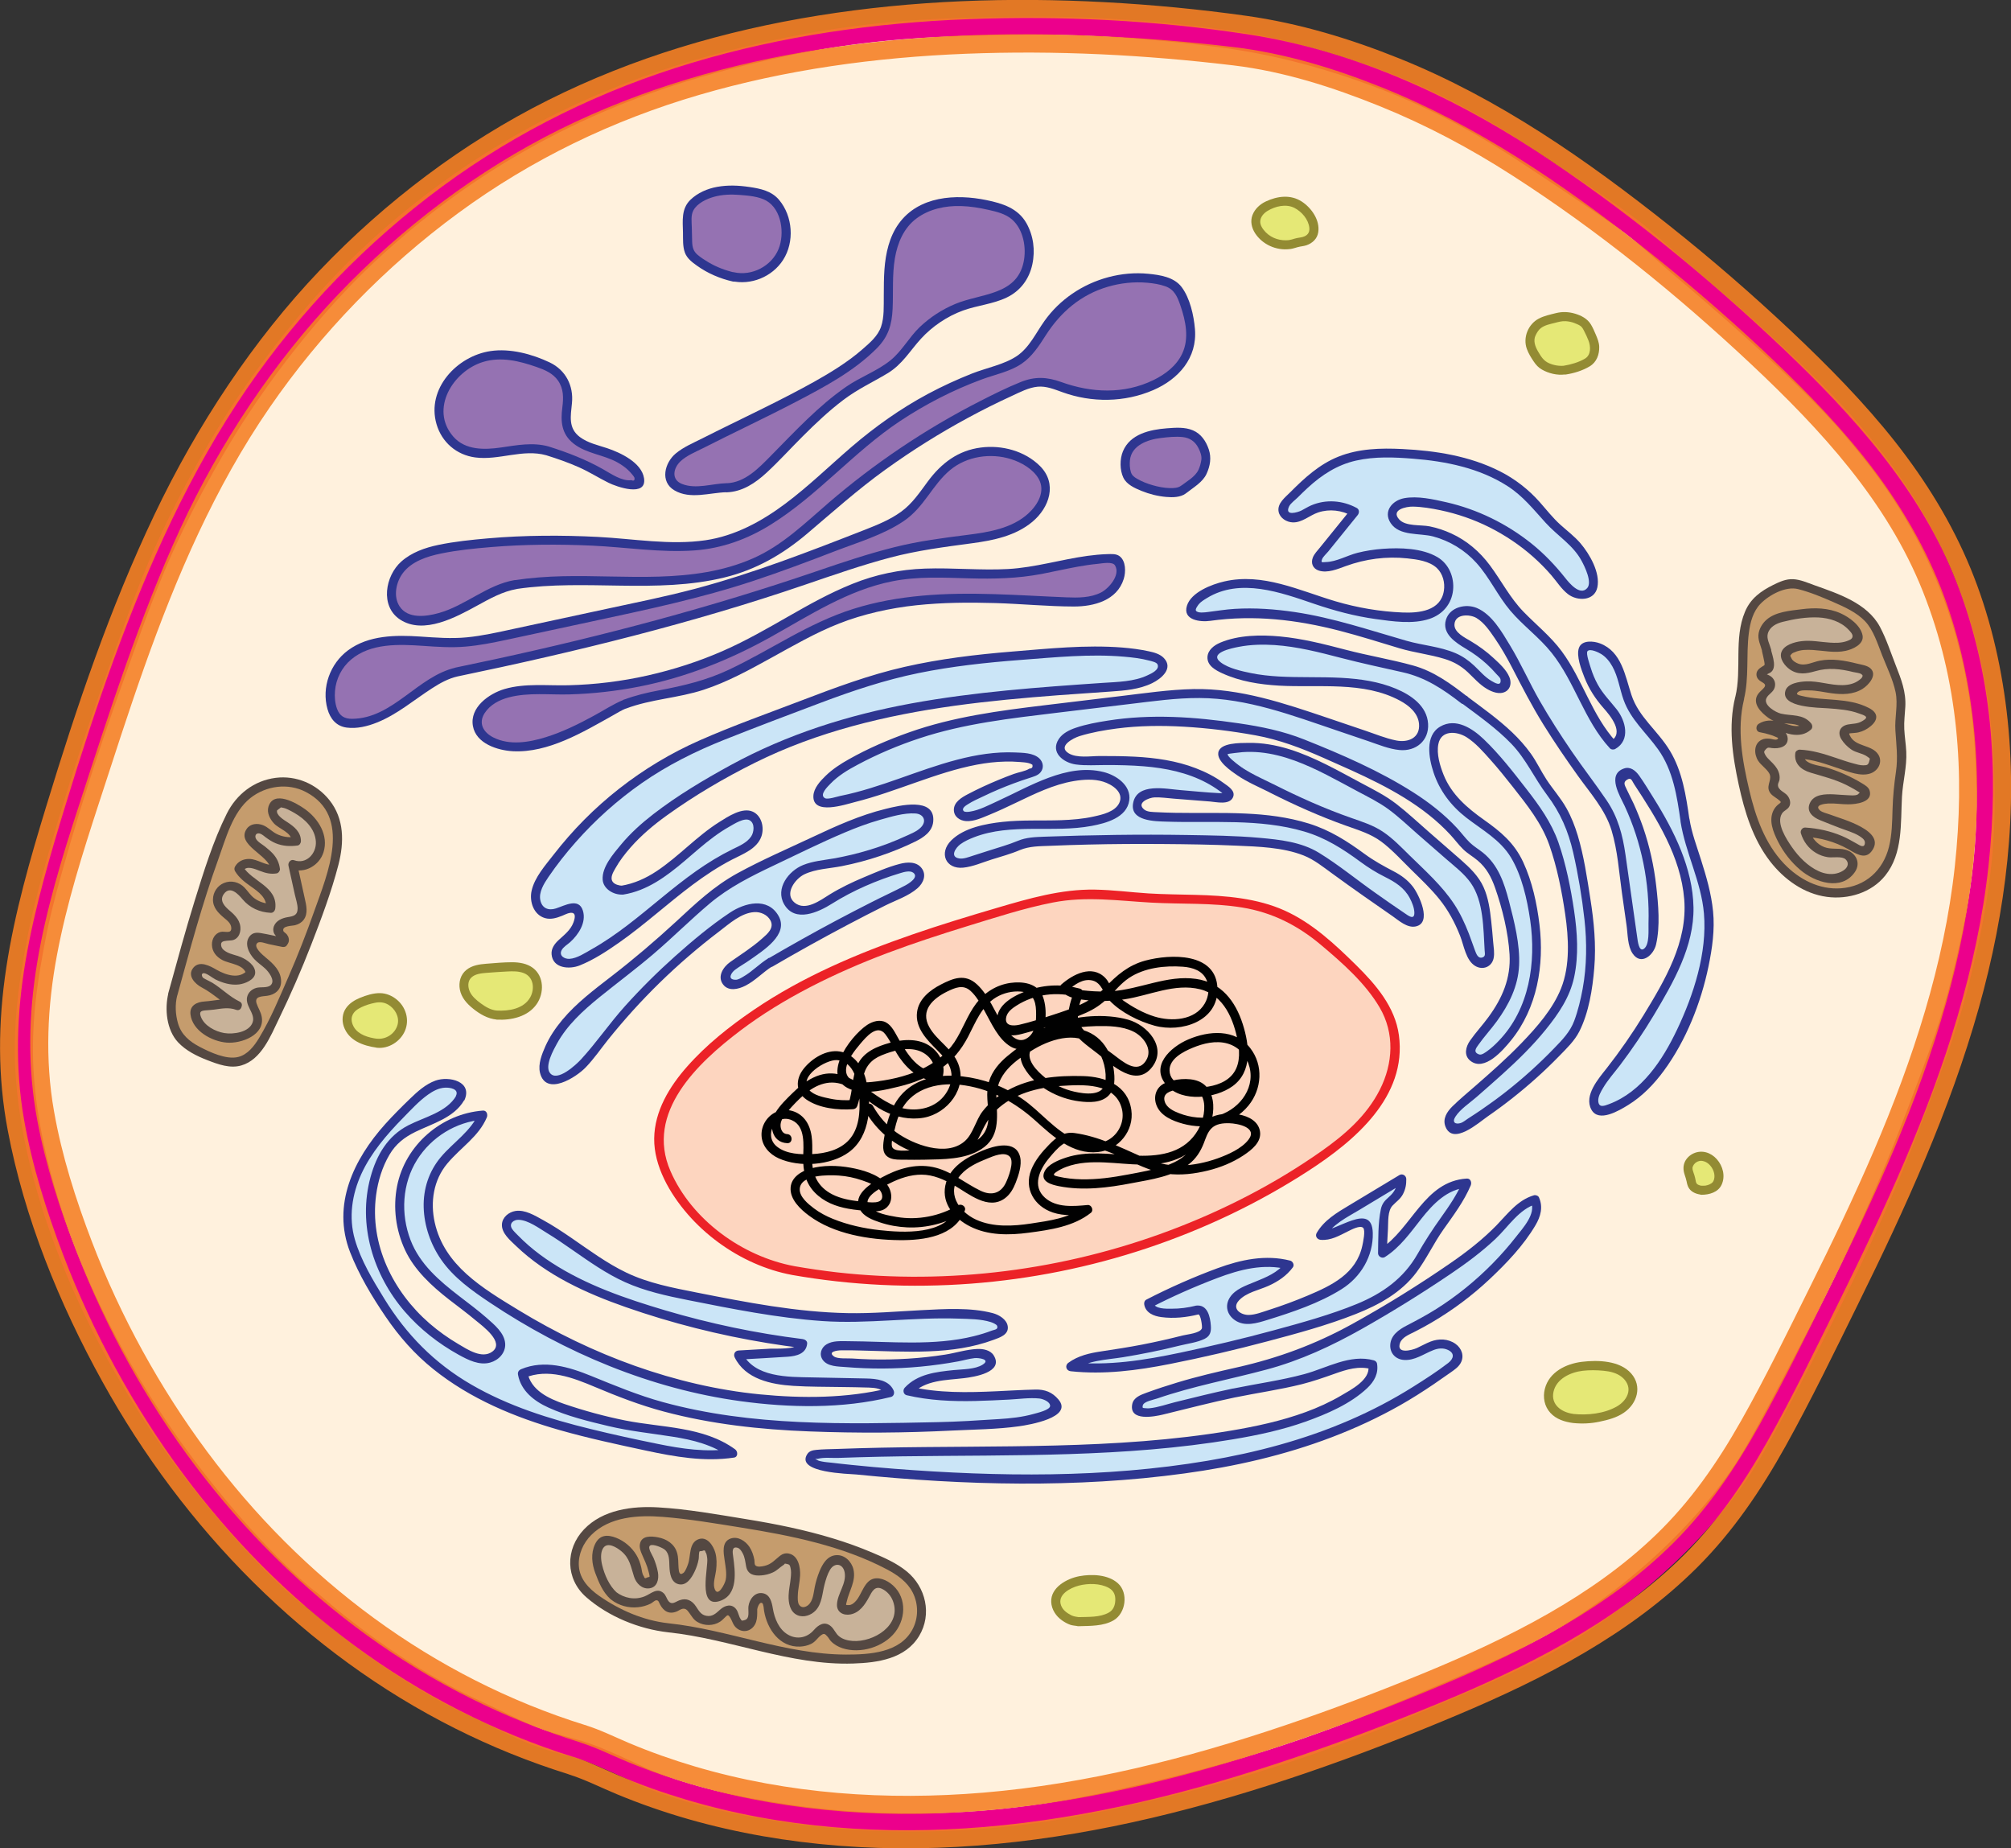 <?xml version="1.0" encoding="UTF-8"?>
<svg id="Layer_2" data-name="Layer 2" xmlns="http://www.w3.org/2000/svg" width="332.58" height="305.63" viewBox="0 0 332.58 305.63">
  <rect x="0" y="0" width="332.58" height="305.63" fill="#333333" stroke="none"/>
  <defs>
    <style>
      .cls-1 {
        opacity: .9;
      }

      .cls-2 {
        fill: #938b33;
      }

      .cls-3 {
        fill: #fdd5bf;
      }

      .cls-4 {
        fill: #c8b299;
      }

      .cls-5 {
        fill: #cbe5f7;
      }

      .cls-6 {
        fill: #e5e876;
      }

      .cls-7 {
        fill: #2e3690;
      }

      .cls-8 {
        fill: #c59c6d;
      }

      .cls-9 {
        fill: #fff;
        stroke: #ec008c;
        stroke-miterlimit: 10;
        stroke-width: 3px;
      }

      .cls-10 {
        fill: #544842;
      }

      .cls-11 {
        fill: #f58023;
      }

      .cls-12 {
        fill: #010101;
      }

      .cls-13 {
        fill: #ec2227;
      }

      .cls-14 {
        fill: #9572b2;
      }

      .cls-15 {
        fill: #ffefd9;
      }
    </style>
  </defs>
  <g id="Layer_1-2" data-name="Layer 1">
    <path class="cls-9" d="M200.66,6.16c6.72.84,15.65,2.51,26.81,6.64,11.75,4.35,20.26,9.74,26.31,13.75,8.63,5.72,14.5,9.66,17.09,11.78,2.96,2.42,5.01,4.4,6.77,5.87,17.25,14.51,25.38,23.03,28.47,26.68,3.89,4.59,10.23,12.18,15.19,23.74,6.16,14.33,6.75,26.72,7.02,33.57.56,14.29-1.98,25.15-3.83,32.81-1.87,7.76-3.78,12.78-7.53,22.69-7.41,19.56-14.66,33.37-22.34,47.91-4.38,8.28-5.8,10.49-7.02,12.26-2.15,3.11-9.16,12.82-22.47,22.34-8.42,6.03-15.09,8.91-28.08,14.43-10.02,4.26-24.44,10.3-44.55,15.06-10.88,2.58-22.44,5.24-38.04,5.62-10.42.25-18.63-.62-24-1.4-9.46-1.38-16.55-3.12-23.23-5.74-1.15-.45-3.8-1.85-8.2-3.69-3.17-1.32-5.31-1.69-7.76-2.44-4.7-1.44-7.81-3.26-12.64-5.49-14.86-6.86-26.83-17.8-26.94-17.87-2.97-2.07-12.22-10.63-22.08-24.1-4.09-5.58-17.33-24.46-23.15-48.16-2.28-9.31-2.49-15.59-2.51-18.38-.05-7.34,1.05-13.37,1.91-18,.76-4.08,1.61-7.48,3.06-12.64,3.72-13.23,7.38-23.74,9.19-28.85,4.49-12.63,6.73-18.95,10.09-26.04,5.32-11.25,10.39-19.02,11.49-20.68,8.92-13.54,17.61-22.12,19.4-23.87,3.97-3.88,10.76-10.01,20.04-16.09,19.66-12.86,37.91-17.21,47.49-19.4,16.7-3.82,29.74-4.03,41.74-4.21,8.09-.13,18.78.22,32.3,1.91Z"/>
    <g class="cls-1">
      <path class="cls-15" d="M96.41,286.7c-42.26-13.07-73.51-49.1-86.24-91.47-1.78-5.93-3.16-12.02-3.58-18.2-1.02-14.92,3.41-29.63,8.05-43.84,6.51-19.98,13.2-41.58,24.46-60.11,10.77-17.73,25.66-32.95,43.16-44.11C117.68,6.38,163.38,4.63,203.71,9.28c9.92,1.14,19.51,4.46,28.67,8.42,10.12,4.37,19.46,10.36,28.39,16.81,11.1,8.02,21.66,16.79,31.57,26.24,8.99,8.58,17.56,17.84,23.45,28.78,11.17,20.76,11.72,45.92,6.4,68.89s-16.05,44.26-26.69,65.29c-4.57,9.03-9.19,18.15-15.71,25.89-12.28,14.58-30.19,23.05-47.9,30.09-21.3,8.47-43.36,15.55-66.16,17.92-22.8,2.37-46.49-.19-67.1-10.22l-2.22-.7Z"/>
      <path class="cls-11" d="M96.81,285.26c-12.54-3.9-24.34-9.93-34.94-17.68s-19.82-17.08-27.59-27.52-14.36-22.39-19.09-34.77c-2.67-6.98-4.97-14.19-6.26-21.56-1.52-8.6-1.11-17.34.51-25.9s4.2-16.67,6.86-24.84c2.47-7.57,4.9-15.16,7.56-22.67,5.33-15.02,11.65-29.75,20.72-42.92,8.51-12.36,19.15-23.33,31.26-32.21s25.46-15.3,39.77-19.49,29.21-6.22,44.1-6.81,29.59.17,44.25,1.92c8.34,1,16.45,3.6,24.21,6.74s14.98,6.99,21.96,11.48c14.1,9.06,27.26,19.73,39.47,31.19,11.51,10.81,22.51,22.71,28.42,37.61s6.92,30.14,5.27,45.42c-1.76,16.25-6.95,31.98-13.36,46.95-3.31,7.73-6.96,15.32-10.71,22.85s-7.21,14.69-11.23,21.8-8.4,13.41-14.13,18.93c-5.31,5.12-11.39,9.37-17.79,13.03s-13.4,6.88-20.36,9.75c-7.65,3.15-15.39,6.09-23.22,8.74-16.14,5.46-32.82,9.69-49.84,11.12-16,1.34-32.3.24-47.74-4.33-3.68-1.09-7.31-2.37-10.85-3.86-2.43-1.03-4.73-2.18-7.24-2.97-1.85-.58-2.64,2.32-.8,2.89,2.72.85,5.24,2.15,7.88,3.23,3.75,1.54,7.59,2.86,11.48,3.96,7.88,2.23,16,3.58,24.16,4.2,16.85,1.29,33.81-.67,50.22-4.54s32.89-9.72,48.65-16.35c13.89-5.84,27.66-12.87,38.43-23.62,5.72-5.71,10.25-12.42,14.17-19.46s7.78-14.94,11.51-22.48c7.57-15.28,14.73-30.89,19.35-47.35,4.31-15.36,6.31-31.57,4.33-47.47-.97-7.77-2.83-15.41-5.86-22.64s-7.36-14.17-12.38-20.42-10.95-12.2-16.93-17.78-12.76-11.41-19.49-16.7c-13.29-10.44-27.25-19.96-43.01-26.28-7.91-3.17-16.1-5.66-24.58-6.67-7.44-.89-14.92-1.49-22.41-1.83-15.26-.69-30.59-.16-45.7,2.18s-29.69,6.54-43.28,13.28-26.09,16.23-36.62,27.26-19.54,24.49-26.12,38.74-11.8,30.5-16.85,46.04c-2.74,8.42-5.35,16.92-6.81,25.66s-1.62,17.41,0,26.09c1.39,7.48,3.77,14.81,6.53,21.89,2.47,6.32,5.35,12.48,8.64,18.41,6.52,11.73,14.66,22.6,24.21,32.04s20.31,17.28,32.19,23.23c5.88,2.95,12,5.41,18.29,7.36,1.85.57,2.64-2.32.8-2.89Z"/>
    </g>
    <g>
      <g>
        <path class="cls-8" d="M28.59,164.44c2.56-9.26,5.02-18.56,8.68-27.44.57-1.38,1.17-2.78,2.07-3.97,2.09-2.79,5.83-4.24,9.25-3.56,3.42.68,6.32,3.49,7.08,6.89.65,2.89-.17,5.88-1.05,8.71-2.72,8.73-6.16,17.23-10.27,25.4-1.18,2.34-2.83,4.95-5.44,5.16-.95.08-1.9-.19-2.81-.48-2.23-.72-4.48-1.64-6.11-3.32s-1.96-5.34-1.4-7.38Z"/>
        <path class="cls-10" d="M29.31,164.64c2.09-7.56,4.11-15.14,6.78-22.52,1.24-3.41,2.36-7.82,5.33-10.17,2.57-2.03,6.22-2.53,9.15-1,7.73,4.04,3.57,13.58,1.39,19.74-1.29,3.65-2.7,7.27-4.25,10.82s-2.93,6.93-4.85,10.1c-.8,1.33-1.9,2.79-3.49,3.17-1.95.47-4.65-.79-6.36-1.69s-3.04-2.02-3.58-3.9c-.42-1.46-.5-3.08-.13-4.56.23-.94-1.21-1.34-1.45-.4-.65,2.61-.31,6.07,1.59,8.11,1.31,1.4,3.11,2.29,4.87,2.97s3.72,1.41,5.59.87c3.33-.96,4.86-4.88,6.22-7.69,1.95-4.03,3.74-8.14,5.36-12.31s3.33-8.71,4.49-13.19c.95-3.7.99-7.6-1.51-10.71-2.13-2.66-5.48-4.09-8.87-3.66-3.6.46-6.49,2.73-8.09,5.93-2.27,4.55-3.81,9.59-5.32,14.44s-2.94,10.15-4.35,15.24c-.26.93,1.19,1.33,1.45.4Z"/>
      </g>
      <g>
        <path class="cls-4" d="M39.25,166.27c-1.61-.71-3.52.05-5.28.07-.61,0-1.33.08-1.62.62-.22.4-.09.9.1,1.32,1.44,3.27,6.2,4.47,9.03,2.28.55-.42,1.04-1,1.11-1.69.16-1.53-1.73-3.15-.75-4.33.73-.89,2.28-.3,3.24-.93,1.31-.85.49-2.95-.7-3.97s-2.78-2.02-2.76-3.59c0-.42.18-.88.57-1.03.25-.1.53-.04.79.01,1.29.27,2.59.54,3.88.8.31-.21.18-.71-.08-.98s-.63-.45-.78-.8c-.32-.72.52-1.43,1.29-1.59s1.65-.12,2.21-.67c.65-.64.5-1.7.31-2.59-.46-2.08-.92-4.16-1.38-6.24,1.57.69,3.54-.31,4.23-1.88s.27-3.47-.74-4.86c-1-1.39-2.5-2.34-4.05-3.08-.75-.36-1.71-.65-2.36-.12-1.03.84-.04,2.5,1.08,3.21s2.56,1.54,2.43,2.85c-1.45.26-3-.07-4.21-.91-.55-.38-1.04-.86-1.67-1.1s-1.46-.12-1.77.47c-.37.7.2,1.53.8,2.05,1.38,1.2,3.28,2.27,3.38,4.1-1.06.27-2.11-.35-3.13-.72s-2.45-.33-2.88.68c.69,1.29,2.07,2.02,3.24,2.9,1.17.87,2.28,2.2,2.01,3.64-1.52,0-3.02-.7-4.01-1.86-.42-.49-.75-1.06-1.27-1.43-.79-.56-1.95-.52-2.71.09-.75.61-1.03,1.74-.64,2.63.44,1.02,1.55,1.56,2.29,2.39.74.83.87,2.48-.2,2.78-.5.14-1.05-.1-1.56.02-1.06.24-1.14,1.87-.39,2.66s1.9,1,2.92,1.35c1.03.35,2.12,1.03,2.24,2.11-1.37,1.87-4.35,1.15-6.3-.11-.87-.56-2.27-1.08-2.73-.15-.43.85.62,1.67,1.49,2.05,1.78.78,3.53,2.75,5.32,3.54Z"/>
        <path class="cls-10" d="M39.45,165.55c-1.82-.67-3.77-.07-5.64.05-1.25.08-2.47.65-2.31,2.12.31,2.74,3.53,4.48,5.98,4.68s6.41-1.27,5.79-4.34c-.15-.76-.59-1.4-.83-2.12-.4-1.23.86-1.16,1.74-1.28,1.29-.17,2.31-.99,2.31-2.37,0-1.75-1.29-2.92-2.52-3.94-.49-.41-2.17-1.78-1.4-2.43.4-.34,1.4.1,1.9.2.73.15,1.45.3,2.18.45.24.05.56.02.73-.19.29-.38.47-.69.37-1.2-.05-.27-.17-.48-.33-.69-.1-.13-.51-.4-.55-.52-.31-.92,1.46-.85,1.95-.99.56-.15,1.06-.43,1.4-.89.77-1.03.44-2.39.18-3.54-.42-1.92-.85-3.84-1.27-5.76l-.92.92c2.18.8,4.61-.61,5.29-2.78.88-2.8-.84-5.53-3.04-7.12-1.39-1-5.22-3.25-6.07-.4-.29.99.26,2.04.92,2.75.86.93,2.95,1.49,2.94,2.94l.55-.72c-1.08.15-2.15-.01-3.12-.52-.77-.41-1.37-1.09-2.18-1.41-.94-.37-2.11-.27-2.71.62-1.79,2.64,3.73,4.35,3.99,6.64l.55-.72c-1.43.22-2.7-.96-4.14-.96-.97,0-1.83.4-2.32,1.26-.13.23-.14.52,0,.76.65,1.08,1.59,1.81,2.61,2.52,1.25.88,2.73,1.91,2.54,3.63l.75-.75c-1-.04-1.91-.33-2.72-.93-.66-.49-1.05-1.17-1.61-1.75-.89-.92-2.21-1.26-3.41-.76-1.08.45-1.79,1.52-1.81,2.69-.03,1.35.85,2.25,1.82,3.06.53.45,1.17.91,1.21,1.67.05,1.08-1.08.49-1.77.67-.95.25-1.45,1.18-1.43,2.12.02,1.15.75,2.02,1.73,2.53,1.28.67,3.61.69,3.96,2.39l.19-.73c-1.31,1.59-3.61.81-5.12-.06-1.07-.62-2.79-1.57-3.82-.35-1.1,1.31.25,2.7,1.41,3.3,1.95,1.01,3.48,2.66,5.46,3.61.87.42,1.63-.88.76-1.3-1.65-.79-2.93-2.14-4.48-3.09-.36-.22-.76-.38-1.13-.59-.14-.08-.39-.19-.49-.32-.09-.13-.28-.54.06-.67.45-.17,1.62.81,2.04,1.01,1.2.59,2.57,1,3.92.83.92-.11,2.56-.74,2.66-1.85.11-1.28-1.41-2.28-2.39-2.68-.74-.31-1.57-.43-2.28-.81-.45-.24-.86-.54-.95-1.06-.13-.68.35-.75.88-.82.65-.08,1.12.03,1.65-.42.42-.35.61-.88.65-1.41.09-1.4-.79-2.32-1.79-3.16-.8-.68-1.74-1.64-.96-2.73,1.04-1.47,2.4.02,3.11.87,1.19,1.41,2.83,2.15,4.66,2.23.44.02.71-.36.75-.75.41-3.6-3.84-4.4-5.35-6.91v.76c.57-1.02,2.01-.33,2.81-.03.95.36,1.75.57,2.76.41.29-.04.58-.43.55-.72-.12-1-.5-1.82-1.19-2.57-.4-.43-.86-.8-1.31-1.17-.43-.34-1.29-.81-1.5-1.34-.23-.56.19-1.03.83-.73.3.14.56.37.82.57.52.38,1.03.72,1.63.97,1.18.49,2.39.55,3.64.38.32-.05.55-.42.55-.72,0-1.49-1.07-2.37-2.23-3.13-.52-.34-1.94-1.17-1.71-1.97l.64-.49c.36.05.7.15,1.02.3.42.18.83.41,1.23.64,1.74,1.02,3.39,2.59,3.52,4.73.11,1.97-1.59,3.81-3.61,3.07-.57-.21-1.04.41-.92.92.35,1.6.71,3.2,1.06,4.8.16.73.45,1.53.45,2.28,0,1.11-.7,1.26-1.62,1.41s-1.93.55-2.3,1.5c-.15.38-.14.8.02,1.18.06.14.83,1.2,1.02.96l.73-.19c-1.29-.27-2.58-.58-3.88-.8-.73-.13-1.39-.11-1.89.5-.96,1.18-.15,2.82.73,3.77.55.6,1.24,1.04,1.83,1.59.55.51,1.71,1.96.93,2.72-.55.54-1.69.27-2.39.47-.64.18-1.18.59-1.44,1.22-.66,1.62,1.3,2.92.84,4.42-.53,1.72-3.23,2.08-4.71,1.83s-3.29-1.19-3.86-2.67c-.32-.84-.03-1.01.75-1.08.48-.04.96-.07,1.44-.13,1.25-.17,2.43-.41,3.64.04.91.33,1.3-1.12.4-1.45Z"/>
      </g>
    </g>
    <g>
      <path class="cls-6" d="M62.33,172.51c-1.35-.17-3.04-.7-3.86-1.53s-1.32-2.09-.94-3.21c.46-1.35,1.95-2.01,3.32-2.42.66-.2,1.34-.37,2.03-.36,2.04.04,3.85,2.01,3.7,4.05-.15,2.04-2.21,3.73-4.24,3.47Z"/>
      <path class="cls-2" d="M62.33,171.76c-1.36-.18-3.02-.64-3.78-1.89-.36-.6-.55-1.34-.26-2.01s.89-1.03,1.49-1.32c.7-.34,1.5-.58,2.27-.73s1.47-.08,2.13.3c1.13.65,1.92,2.02,1.57,3.33-.4,1.49-1.9,2.47-3.41,2.31-.4-.04-.75.38-.75.75,0,.44.35.71.75.75,1.92.21,3.86-1.02,4.62-2.77.81-1.85.17-3.99-1.4-5.24-.77-.61-1.69-1-2.69-1.02-1.12-.02-2.29.35-3.32.77-.91.38-1.77.9-2.34,1.73-.6.87-.7,2.01-.36,3,.81,2.36,3.21,3.21,5.48,3.52.4.05.75-.38.75-.75,0-.45-.35-.7-.75-.75Z"/>
    </g>
    <g>
      <path class="cls-6" d="M82.16,167.85c-1.65-.1-3.43-1.47-4.44-2.53-1.01-1.06-1.42-2.85-.5-3.99.79-.99,2.21-1.15,3.47-1.23.9-.06,1.79-.12,2.69-.18,1.57-.1,3.32-.15,4.5.9,1.49,1.32,1.21,3.91-.19,5.33s-3.54,1.83-5.53,1.7Z"/>
      <path class="cls-2" d="M82.16,167.1c-.97-.08-1.88-.62-2.65-1.19-.71-.52-1.47-1.16-1.83-1.98-.32-.74-.36-1.69.27-2.29s1.61-.7,2.44-.77c1.16-.09,2.32-.17,3.49-.23.92-.05,1.91-.07,2.78.28,1.62.66,1.8,2.62,1.02,4.01-1.07,1.89-3.54,2.28-5.51,2.17-.96-.05-.96,1.45,0,1.5,2.39.13,5.13-.48,6.58-2.56,1.26-1.81,1.25-4.57-.6-5.98-.98-.74-2.23-.94-3.43-.95-1.44,0-2.89.14-4.32.25-1.15.09-2.35.27-3.27,1.02-.98.79-1.3,2.04-1.08,3.24.25,1.33,1.15,2.33,2.17,3.15,1.15.93,2.46,1.69,3.95,1.82.96.08.96-1.42,0-1.5Z"/>
    </g>
    <g>
      <path class="cls-14" d="M103.31,116.46c-2.4.94-12.11,7.78-19.1,7-2.44-.27-5.36-1.58-5.33-4.03,0-.86.42-1.68.96-2.35,2.57-3.18,7.35-3.04,11.44-2.97,10.92.17,21.87-2.32,31.64-7.2,8.34-4.16,16.08-10.1,25.27-11.66,6.81-1.15,13.82.23,20.68-.56,5.09-.59,10.04-2.37,15.16-2.29.17,0,.35,0,.51.08.29.12.45.42.56.71.78,2.12-.74,4.53-2.77,5.51-2.03.99-4.39.91-6.64.8-12.2-.6-24.83-1.67-36.29,2.58-7.85,2.91-14.67,8.16-22.54,11.03-4.39,1.6-8.93,1.53-13.54,3.34Z"/>
      <path class="cls-7" d="M103.11,115.73c-1.71.7-3.29,1.75-4.9,2.62-2.55,1.39-5.18,2.69-7.96,3.55s-5.98,1.4-8.68.03c-1.61-.82-2.52-2.32-1.41-4.03.91-1.39,2.44-2.18,4-2.59,3.25-.85,6.75-.39,10.07-.49,3.86-.11,7.71-.55,11.49-1.29,7.67-1.51,14.89-4.38,21.71-8.18,6.43-3.59,12.79-7.77,20.13-9.23,4.16-.83,8.43-.61,12.64-.49s8.07.03,12.09-.73c1.99-.38,3.96-.84,5.95-1.2,1.08-.19,2.16-.36,3.24-.46.76-.07,2.5-.44,2.92.25.96,1.59-1.04,3.82-2.29,4.47-1.77.91-3.85.89-5.79.81-7.95-.32-15.91-1-23.86-.27-3.83.35-7.65,1.02-11.33,2.18s-7.12,2.85-10.49,4.68-6.66,3.76-10.12,5.39c-3.72,1.75-7.44,2.63-11.47,3.39-2.02.38-4.02.85-5.94,1.58-.89.34-.51,1.79.4,1.45,4.17-1.58,8.66-1.73,12.88-3.12,3.91-1.28,7.56-3.29,11.15-5.27s7.32-4.14,11.23-5.68,8.42-2.56,12.79-3.02,8.71-.49,13.07-.36,8.65.56,12.97.57c3.32,0,7.13-1,8.24-4.55.36-1.14.38-2.95-.67-3.76-.59-.45-1.36-.36-2.06-.35-1.08.03-2.16.14-3.23.28-4.41.6-8.69,1.93-13.16,2.18s-9.16-.23-13.74-.07c-4.16.14-8.16.97-12.02,2.53s-7.13,3.41-10.56,5.37-7.02,4.03-10.73,5.66c-4.03,1.78-8.25,3.14-12.55,4.11s-8.69,1.51-13.1,1.62c-3.5.09-7.17-.37-10.57.62-2.58.76-5.79,3.04-5.24,6.12.51,2.9,4.06,4.03,6.61,4.17,5.86.3,11.6-3.16,16.53-5.92.71-.4,1.43-.85,2.18-1.16.88-.36.5-1.81-.4-1.45Z"/>
    </g>
    <g>
      <path class="cls-14" d="M75.55,111.12c-5.24,1.09-10.45,8.1-16.93,8.47-.78.04-1.6.04-2.27-.35-.77-.45-1.2-1.32-1.44-2.18-.77-2.77.04-5.93,2.05-7.99,2.23-2.28,5.58-3.09,8.77-3.17s6.37.45,9.56.37c3.08-.08,6.11-.73,9.12-1.38,6.79-1.46,13.58-2.92,20.38-4.39,3.11-.67,6.21-1.34,9.29-2.12,9.87-2.52,19.38-6.23,28.87-9.92,2.82-1.1,5.72-2.25,7.9-4.35,2.05-1.97,3.32-4.64,5.39-6.58,3.9-3.65,10.54-3.86,14.66-.46.9.74,1.71,1.67,2,2.8.42,1.63-.32,3.37-1.41,4.66-3.55,4.2-9.78,4.42-15.24,5.11-9.45,1.2-18.42,4.75-27.47,7.73-17.16,5.66-35.54,10.07-53.23,13.74Z"/>
      <path class="cls-7" d="M75.35,110.4c-6.27,1.42-10.37,8.41-17.12,8.46-1.27,0-2.06-.46-2.5-1.68-.33-.92-.41-1.94-.33-2.91.16-2,1.11-3.89,2.64-5.19,3.27-2.78,7.99-2.55,11.99-2.28,2.32.16,4.63.32,6.95.12s4.47-.63,6.67-1.1c4.69-1,9.37-2.02,14.05-3.02,9.12-1.96,18.22-3.86,27.08-6.81,4.45-1.48,8.85-3.13,13.23-4.82,3.81-1.47,8.03-2.7,11.44-5s4.71-5.97,7.69-8.45c2.74-2.28,6.7-2.86,10.06-1.8,1.72.54,3.67,1.65,4.58,3.26,1.16,2.06-.15,4.28-1.7,5.71-2.68,2.47-6.55,3.11-10.04,3.55-4.06.51-8.06,1.03-12.04,2.02-4.4,1.1-8.7,2.54-12.99,4.01-17.38,5.94-35.07,10.62-53.02,14.51-2.22.48-4.44.95-6.66,1.41-.94.2-.54,1.64.4,1.45,19.41-4.04,38.69-8.75,57.45-15.17,4.66-1.59,9.32-3.22,14.08-4.48,4.44-1.17,8.89-1.74,13.43-2.35,3.54-.47,7.24-1.21,10.05-3.56s4.17-6.32,1.24-9.23c-2.51-2.49-6.28-3.49-9.74-3.05-3.8.48-6.56,2.59-8.79,5.6-1.34,1.81-2.58,3.69-4.44,5.03s-3.87,2.14-5.92,2.95c-4.65,1.82-9.3,3.63-14,5.31s-9.48,3.24-14.33,4.52-9.71,2.25-14.58,3.3-10.19,2.19-15.28,3.29c-2.55.55-5.11,1.14-7.71,1.39s-5.11.04-7.67-.13c-4.06-.27-8.55-.25-11.97,2.28-2.95,2.19-4.4,6.14-3.39,9.71.45,1.6,1.45,2.83,3.16,3.06s3.49-.22,5.03-.84c3.33-1.33,6.07-3.7,9.06-5.63,1.34-.87,2.74-1.65,4.31-2,.94-.21.54-1.66-.4-1.45Z"/>
    </g>
    <g>
      <path class="cls-14" d="M85.3,96.64c-4.13.63-8.18,4.26-12.54,5.45-2.18.6-4.74.89-6.5-.53-2.33-1.88-1.78-5.85.37-7.93,2.14-2.09,5.27-2.76,8.23-3.19,9.72-1.43,19.61-1.34,29.41-.57,4.65.37,9.38.89,13.95-.06,10.18-2.11,17.38-10.85,25.5-17.35,6.22-4.98,13.33-8.83,20.91-11.3,1.34-.44,2.73-.84,3.9-1.63,2.24-1.49,3.4-4.09,4.99-6.27,4.12-5.65,11.75-8.49,18.56-6.89.84.2,1.7.47,2.33,1.05.66.6,1.02,1.45,1.32,2.29,1.01,2.72,1.72,5.77.71,8.49-1.01,2.75-3.6,4.64-6.31,5.74-4.3,1.75-9.23,1.89-13.62.38-1.45-.5-2.88-1.18-4.41-1.17-1.37,0-2.67.55-3.92,1.11-11.29,5.04-21.82,11.77-31.14,19.89-3.04,2.65-5.98,5.46-9.46,7.48-6.2,3.6-13.61,4.42-20.78,4.49-7.17.06-14.39-.54-21.48.54Z"/>
      <path class="cls-7" d="M85.1,95.92c-4.58.79-8.12,4.22-12.54,5.45-2.07.58-5.1,1.01-6.48-1.11-1.08-1.66-.57-4.03.56-5.52,1.47-1.93,4-2.74,6.28-3.21,2.72-.56,5.51-.84,8.28-1.07,5.55-.46,11.13-.49,16.69-.24s11.35,1.2,17,.79c4.52-.33,8.73-1.86,12.56-4.25,7.79-4.84,13.75-12.05,21.38-17.12,4.23-2.81,8.77-5.14,13.53-6.9,2.16-.8,4.61-1.27,6.54-2.56,1.78-1.19,2.94-3,4.07-4.77,2.46-3.83,5.8-6.69,10.23-7.99,2.11-.62,4.32-.86,6.51-.67,1.02.09,2.09.25,3.05.6,1.49.54,1.98,1.78,2.46,3.18.87,2.52,1.49,5.44.28,7.97-.95,2-2.8,3.41-4.75,4.35-4.87,2.37-10.26,2.12-15.24.32-2.36-.85-4.36-.95-6.71,0s-4.44,2-6.6,3.1c-4.59,2.33-9.04,4.95-13.31,7.83s-8,5.74-11.74,8.94c-3.99,3.43-7.76,7.16-12.65,9.3-9.86,4.33-21,2.7-31.43,2.94-2.67.06-5.33.26-7.97.65-.95.14-.55,1.59.4,1.45,11.38-1.67,23.06.86,34.33-1.9,5.2-1.27,9.61-3.81,13.67-7.25s8.36-7.29,12.89-10.55,8.92-6,13.64-8.56c2.39-1.3,4.83-2.52,7.3-3.65,1.35-.62,2.78-1.39,4.29-1.53,1.42-.13,2.77.44,4.08.91,4.85,1.76,10.28,1.71,15.04-.35,4.18-1.81,7.29-5.32,6.88-10.1-.19-2.24-.82-5.1-2.2-6.93-1.26-1.67-3.58-2.01-5.53-2.2-4.38-.43-8.94.81-12.56,3.3-1.78,1.22-3.33,2.73-4.58,4.48-1.43,1.99-2.51,4.44-4.61,5.84s-5,1.93-7.4,2.88-4.92,2.1-7.27,3.36c-4.55,2.44-8.76,5.43-12.67,8.79-3.65,3.14-7.11,6.52-10.97,9.4s-8.26,5.29-13.14,6.01c-5.87.86-11.94-.25-17.83-.55s-12.12-.29-18.16.24c-2.73.24-5.5.52-8.19,1.08-2.21.46-4.42,1.23-6.14,2.75-2.66,2.36-3.56,7.4-.2,9.6,3.91,2.55,9.29-.42,12.78-2.33,2.08-1.14,4.17-2.32,6.54-2.73.95-.16.55-1.61-.4-1.45Z"/>
    </g>
    <g>
      <path class="cls-14" d="M90.54,74.56c2.95.92,5.74,1.98,8.44,3.48.81.45,1.59.96,2.43,1.34,1.08.49,2.25.77,3.44.81.2,0,.4,0,.58-.08.6-.3.37-1.22-.02-1.76-1.06-1.49-2.66-2.54-4.37-3.21-1.39-.54-2.86-.84-4.21-1.46-1.35-.61-2.63-1.63-3.08-3.04-.53-1.7.23-3.53.13-5.31-.09-1.6-.93-3.14-2.22-4.08-.82-.6-1.78-.95-2.74-1.28-2.05-.71-4.17-1.32-6.34-1.28-2.1.04-4.19.71-5.92,1.91-2.26,1.57-3.89,4.11-4.05,6.86s1.3,5.6,3.77,6.8c2.15,1.05,4.68.79,7.04.43s4.82-.82,7.1-.11Z"/>
      <path class="cls-7" d="M90.34,75.28c1.83.57,3.64,1.2,5.39,1.98s3.24,1.74,4.89,2.56c1.34.67,6.39,2.46,5.89-.75-.4-2.59-3.92-4.23-6.1-4.96-1.53-.51-3.17-.85-4.49-1.83-1.98-1.47-1.54-3.47-1.33-5.62.29-2.87-1.03-5.46-3.66-6.72-2.91-1.39-6.56-2.37-9.79-1.89-5.55.81-10.65,6.23-8.95,12.08.87,3,3.31,5.1,6.4,5.51,3.94.52,7.85-1.45,11.75-.36.93.26,1.33-1.19.4-1.45-2.64-.74-5.27-.21-7.92.17s-5.86.48-7.85-1.8c-3.96-4.54-.04-10.84,4.92-12.35,2.98-.91,5.98-.16,8.84.83,1.36.47,2.71,1.04,3.56,2.26.94,1.36.91,2.85.71,4.42-.31,2.37-.13,4.42,1.86,5.99,2.12,1.67,4.92,1.82,7.23,3.1.63.35,1.23.76,1.76,1.25.26.25.51.51.73.79.13.15.25.31.34.48.09.46-.08.61-.51.43-1.55.21-3.38-1.07-4.65-1.79-2.85-1.62-5.91-2.8-9.03-3.78-.92-.29-1.32,1.16-.4,1.45Z"/>
    </g>
    <g>
      <path class="cls-14" d="M120.15,80.65c-1.95,0-4.29.7-6.21.4-1.03-.16-2.15-.43-2.77-1.28-.72-.99-.46-2.44.28-3.41.74-.97,1.86-1.58,2.95-2.14,6.79-3.52,13.78-6.65,20.46-10.37,3.45-1.92,6.85-4.02,9.64-6.82.71-.71,1.38-1.48,1.78-2.4.36-.83.47-1.74.54-2.65.19-2.64.01-5.29.25-7.93.24-2.63.97-5.33,2.71-7.31,1.69-1.93,4.2-3,6.74-3.33,2.54-.32,5.12.05,7.61.65,1.22.3,2.47.66,3.47,1.43,1.26.97,2,2.48,2.36,4.03.66,2.85-.02,6.14-2.26,8.02-2.05,1.72-4.92,1.96-7.49,2.7-3.53,1.02-6.73,3.12-9.06,5.96-1.02,1.24-1.89,2.63-3.1,3.7-1.31,1.16-2.95,1.87-4.5,2.7-6.28,3.38-11.11,8.84-16.14,13.9-2.02,2.03-4.39,4.14-7.26,4.15Z"/>
      <path class="cls-7" d="M120.15,79.9c-2.39.06-5.08,1.05-7.39.11-1.78-.72-1.41-2.6-.24-3.71,1.03-.98,2.49-1.56,3.74-2.19,5.11-2.6,10.31-5.02,15.4-7.68,4.71-2.46,9.59-5.05,13.37-8.86,1.88-1.91,2.47-3.87,2.59-6.5.13-2.79-.09-5.61.38-8.38.43-2.52,1.46-5,3.57-6.57s4.76-2.12,7.34-2.05c1.54.04,3.06.29,4.56.63,1.36.31,2.83.65,3.91,1.6,1.88,1.66,2.41,4.69,1.9,7.06-1.18,5.51-7.1,5.14-11.3,6.9-2.18.91-4.18,2.21-5.89,3.84s-2.92,3.94-4.81,5.47c-2.2,1.79-5.03,2.77-7.37,4.4s-4.37,3.4-6.37,5.31-4.05,4.05-6.06,6.09-4.27,4.43-7.33,4.54c-.96.03-.97,1.53,0,1.5,2.63-.09,4.77-1.53,6.65-3.27,2.07-1.91,3.96-4.01,5.96-6,2.12-2.12,4.31-4.19,6.7-6s4.86-2.93,7.32-4.41,3.69-3.71,5.54-5.73,4.31-3.7,6.96-4.66c2.36-.85,4.92-1.05,7.2-2.14s3.72-3.06,4.24-5.45.18-4.79-.96-6.83c-1.4-2.49-3.97-3.29-6.61-3.83-5.09-1.05-11.21-.69-14.52,3.9-1.57,2.18-2.16,4.9-2.36,7.54-.11,1.47-.1,2.95-.11,4.43-.02,1.64.09,3.49-.45,5.06s-1.86,2.66-3.03,3.69c-1.27,1.12-2.64,2.11-4.05,3.03-2.55,1.66-5.24,3.1-7.94,4.51-3.25,1.69-6.55,3.29-9.84,4.9-1.57.77-3.15,1.55-4.71,2.34-1.47.74-3.09,1.42-4.37,2.48-1.86,1.54-2.67,4.69-.22,6.12,2.62,1.53,5.81.37,8.6.3.96-.02.97-1.52,0-1.5Z"/>
    </g>
    <g>
      <path class="cls-14" d="M121.38,45.82c-2.31-.49-4.5-1.53-6.36-3-.31-.24-.61-.5-.82-.83-.44-.66-.47-1.51-.49-2.31-.02-1.01-.04-2.01-.06-3.02-.01-.61-.02-1.25.18-1.82.23-.64.7-1.17,1.23-1.59,2.65-2.16,6.47-2.06,9.83-1.42.81.15,1.63.34,2.32.77.63.39,1.13.96,1.54,1.58,1.62,2.48,1.71,5.92.11,8.42-1.6,2.5-4.84,3.86-7.72,3.14"/>
      <path class="cls-7" d="M121.58,45.09c-1.55-.35-3.03-.9-4.4-1.71-.63-.37-1.25-.77-1.81-1.24-.68-.58-.86-1.22-.9-2.1-.03-.82-.04-1.65-.06-2.47-.02-.89-.18-1.94.25-2.76.63-1.2,2.18-1.92,3.43-2.27,1.37-.38,2.81-.42,4.22-.31s3.17.24,4.42.95c2.56,1.47,3.05,5.46,2.04,7.97-1.15,2.86-4.43,4.56-7.43,3.86-.94-.22-1.34,1.23-.4,1.45,3.25.76,6.76-.67,8.57-3.48,1.91-2.98,1.61-7.21-.66-9.92-1.25-1.49-3.07-1.87-4.91-2.14s-3.57-.34-5.34-.02c-1.61.29-3.21.98-4.4,2.12-1.56,1.5-1.29,3.47-1.25,5.46.02,1.08-.06,2.27.32,3.3.36.96,1.18,1.57,1.99,2.15,1.77,1.27,3.81,2.14,5.93,2.62.94.21,1.34-1.24.4-1.45h0Z"/>
    </g>
    <g>
      <path class="cls-14" d="M195.72,80.96c-1.39,1.11-5.81.23-8.19-1.24-.34-.21-.68-.45-.91-.78-.26-.38-.36-.84-.43-1.29-.12-.79-.15-1.61.08-2.37.41-1.41,1.65-2.45,3.01-2.99s2.85-.66,4.31-.76c1.32-.09,2.75-.15,3.87.56.91.58,1.48,1.58,1.79,2.62.14.47.28.97.17,1.45-.18.84-.41,1.94-1.02,2.6-.78.84-1.66,1.39-2.68,2.21Z"/>
      <path class="cls-7" d="M195.34,80.31c-.54.4-1.25.41-1.89.4-.95-.03-1.88-.21-2.79-.47s-1.8-.6-2.62-1.08c-.48-.28-.86-.57-1.02-1.12-.18-.61-.22-1.32-.15-1.95.27-2.5,3-3.42,5.13-3.67,1.17-.14,2.42-.28,3.6-.15s2.04.73,2.58,1.78c.3.57.6,1.34.5,1.99-.08.54-.24,1.14-.47,1.64-.56,1.2-2.02,1.96-3.02,2.75-.76.6.31,1.65,1.06,1.06,1.16-.92,2.65-1.75,3.29-3.14.6-1.3.83-2.67.37-4.04s-1.28-2.58-2.62-3.15-2.87-.45-4.31-.34c-2.79.22-6.08.93-7.27,3.81-.53,1.28-.53,3.09.07,4.35.55,1.15,1.88,1.73,3,2.19,1.3.53,2.69.88,4.09,1,1.05.09,2.34.09,3.23-.57.77-.57.02-1.87-.76-1.3Z"/>
    </g>
    <g>
      <path class="cls-8" d="M110.51,269.16c-4.04-.4-7.9-2.06-11.29-4.29-1.55-1.01-3.05-2.25-3.78-3.95-1.05-2.43-.25-5.39,1.54-7.35s4.39-3,7.01-3.39c3.39-.51,6.85-.04,10.24.43,10.71,1.49,21.6,3.03,31.42,7.56,2.05.95,4.12,2.08,5.42,3.92,1.19,1.67,1.63,3.85,1.19,5.86-.44,2-1.77,3.79-3.55,4.81-1.23.7-2.62,1.03-4.02,1.24-5.69.88-11.5-.05-17.11-1.33s-11.34-2.93-17.07-3.51Z"/>
      <path class="cls-10" d="M110.51,268.41c-4.11-.46-8.04-2.17-11.41-4.52-1.7-1.19-3.24-2.78-3.37-4.96-.12-1.9.72-3.78,2.05-5.11,3.04-3.04,7.77-3.32,11.81-3,4.36.34,8.73,1.09,13.05,1.78,8.16,1.31,16.7,3.02,24.07,6.92,1.7.9,3.35,2.06,4.24,3.82.96,1.9.96,4.2-.04,6.08-2.07,3.89-7.08,4.17-10.99,4.17-10.04-.02-19.5-4.14-29.42-5.18-.96-.1-.95,1.4,0,1.5,10.3,1.08,20.14,5.51,30.61,5.16,4.06-.13,8.63-.78,10.91-4.58,2.14-3.57,1.09-8.07-2.06-10.65-1.66-1.36-3.65-2.24-5.61-3.07-2.15-.92-4.36-1.71-6.6-2.39-4.66-1.42-9.46-2.39-14.27-3.17s-9.75-1.68-14.63-1.96c-4.28-.25-9.16.37-12.27,3.64s-3.08,8.17.35,11.19c3.68,3.23,8.75,5.29,13.58,5.83.96.11.95-1.39,0-1.5Z"/>
    </g>
    <g>
      <path class="cls-4" d="M101.47,263.87c-1.21-1-1.72-2.51-2.31-3.96s-.72-3.19.06-4.56c.16-.28.37-.55.67-.66.25-.09.53-.06.79,0,2.17.45,4.01,2.21,4.56,4.36.19.73.24,1.53.66,2.16s1.39.99,1.93.46c.41-.4.35-1.07.23-1.63-.24-1.11-.63-2.18-1.15-3.19-.33-.64-.63-1.62.02-1.94.18-.09.4-.09.6-.09,1.28.04,2.71.36,3.41,1.45.69,1.08.39,2.5.61,3.77.1.58.45,1.24,1.03,1.24.43,0,.76-.35,1.01-.7.71-.99,1.15-2.16,1.28-3.37.05-.44.06-.89.22-1.3s.54-.77.98-.76c.37.01.68.27.91.57.74.96.85,2.26.74,3.46-.11,1.2-.4,2.4-.33,3.6.03.54.21,1.17.73,1.32.23.06.47.02.69-.07,1.28-.47,1.94-1.93,2.01-3.3s-.29-2.71-.41-4.06c-.05-.52-.02-1.13.4-1.44.25-.19.59-.21.9-.16,1.57.26,2.26,2.13,2.4,3.71.02.27.05.56.25.75.16.15.39.2.61.23,1.49.18,3.05-.39,4.07-1.49.23-.24.44-.52.76-.63.76-.27,1.46.57,1.65,1.35.45,1.87-.45,3.82-.24,5.74.06.58.25,1.18.72,1.53.81.62,2.06.13,2.63-.71s.69-1.9.89-2.89c.19-.96.48-1.9.86-2.8.35-.84.9-1.74,1.79-1.93.98-.21,1.97.6,2.26,1.57s.05,2.01-.29,2.96-.78,1.87-.91,2.87c-.02.19-.03.39.06.55.1.18.31.28.51.33.97.25,1.96-.4,2.56-1.2s.95-1.77,1.53-2.58c.19-.26.41-.51.71-.63.3-.12.63-.08.94,0,1.7.41,2.98,2.04,3.16,3.79s-.63,3.51-1.95,4.67c-1.31,1.16-3.07,1.75-4.82,1.85-1.58.09-3.34-.31-4.23-1.62-.35-.52-.66-1.22-1.28-1.26-.63-.04-1.03.63-1.44,1.12-1.2,1.43-3.53,1.54-5.12.54s-2.46-2.86-2.71-4.71c-.11-.78-.26-1.76-1.02-1.96-.66-.18-1.3.45-1.48,1.11s-.06,1.37-.13,2.05-.41,1.43-1.07,1.6c-.9.23-1.65-.73-1.92-1.62-.12-.4-.24-.86-.62-1.05-.68-.35-1.32.49-1.88,1.01-1.1,1.02-3.08.83-3.96-.37-.47-.64-.75-1.56-1.53-1.73-1.01-.22-1.98,1.1-2.91.67-.89-.41-.89-2.12-1.87-2.1-.31,0-.58.21-.84.39-1.88,1.3-4.62,1.18-6.39-.28Z"/>
      <path class="cls-10" d="M102,263.34c-1.24-1.12-2.04-2.96-2.42-4.57-.2-.81-.32-2.03.17-2.78.71-1.09,2.22-.13,2.97.48,1.45,1.18,1.6,2.59,2.14,4.25.35,1.08,1.29,2.07,2.52,1.92,1.33-.16,1.62-1.52,1.43-2.64-.14-.82-.41-1.63-.73-2.4-.18-.44-1.07-1.71-.55-2.05.48-.31,2.08.39,2.43.71.79.7.7,1.82.75,2.79.05,1.09.24,2.62,1.54,2.91s2.13-1.07,2.61-2.06c.32-.67.56-1.38.69-2.11.05-.27,0-1.11.16-1.28l.43-.05c.33-.18.51-.1.55.22.19.22.23.68.27.96.22,1.52-1.64,8.3,2.06,7.1,3.12-1.01,2.56-4.92,2.23-7.38-.07-.54-.32-1.75.75-1.42.36.11.63.54.8.85.4.71.45,1.46.6,2.24.25,1.3,1.28,1.57,2.5,1.47.66-.05,1.3-.21,1.91-.49.7-.31,1.14-.84,1.76-1.23.34-.22.02-.29.59-.17.41.09.45.16.56.56.16.56.11,1.2.05,1.77-.09.96-.32,1.92-.35,2.88-.04,1.21.21,2.71,1.46,3.26,1.03.45,2.26.01,3.01-.78,1.07-1.14,1.09-2.85,1.47-4.28.21-.82.47-1.7.9-2.43.74-1.27,2.15-1.08,2.43.41.34,1.86-1.2,3.49-1.27,5.31-.05,1.27,1.06,1.87,2.24,1.64,1.51-.3,2.38-1.6,3.06-2.86.49-.9.94-1.92,2.12-1.38.85.39,1.52,1.16,1.84,2.04,1.48,4-3.24,6.83-6.66,6.59-.78-.06-1.6-.25-2.23-.75-.59-.46-.81-1.19-1.37-1.68-1.05-.91-2.07-.24-2.83.63-1.1,1.27-2.77,1.62-4.27.76s-2.23-2.66-2.51-4.35c-.17-1.02-.45-2.27-1.64-2.5-1.32-.26-2.24.99-2.39,2.15-.1.77.28,2.02-.6,2.28-.51.15-.5.17-.76-.27-.12-.19-.18-.42-.26-.63-.12-.31-.2-.62-.41-.89-.75-.98-1.87-.64-2.66.07-.69.61-1.26,1.21-2.28,1.02-.91-.17-1.24-.85-1.71-1.55-.65-.98-1.54-1.44-2.7-1.03-.68.24-1.27.86-1.84.15-.33-.41-.41-.96-.83-1.33-1.09-.96-2.07.13-3.11.54-1.63.66-3.4.31-4.77-.74-.77-.59-1.51.72-.76,1.3,1.26.97,2.84,1.41,4.43,1.24.73-.07,1.44-.27,2.1-.6.23-.11.65-.52.88-.54.42-.04.45.29.64.65.6,1.15,1.49,1.71,2.77,1.2.32-.13.64-.39.97-.45.54-.09.78.23,1.08.63.44.59.71,1.16,1.38,1.55,1.14.68,2.66.67,3.77-.06.29-.19.52-.45.77-.68.39-.37.5-.55.82-.08.46.69.49,1.38,1.23,1.92,1.04.76,2.34.4,2.94-.71.31-.57.35-1.22.36-1.86,0-.21-.01-.41,0-.62,0-.15.33-1.31.81-1.04.25.14.28,1.05.32,1.28.5,3.02,2.58,6.07,5.97,5.92.62-.03,1.24-.17,1.8-.44.78-.37,1.07-1.05,1.73-1.49.44-.3.6-.15.96.24.23.24.37.56.61.81.51.53,1.17.9,1.87,1.14,2.99.99,6.83-.18,8.75-2.66s1.84-6.14-.8-8.07c-1.04-.76-2.58-1.26-3.63-.28-.63.58-.99,1.45-1.4,2.19-.23.42-.48.85-.83,1.18-.31.29-.59.51-1.03.52-.57,0-.45,0-.34-.53.39-1.82,1.58-3.44,1.12-5.39-.31-1.3-1.47-2.44-2.86-2.34-1.48.1-2.26,1.47-2.76,2.69-.34.84-.6,1.71-.78,2.6-.2.97-.26,2.25-1.06,2.95-.46.4-1.13.56-1.53-.04-.26-.39-.22-1.07-.21-1.52.03-1.12.33-2.21.38-3.32.06-1.33-.28-3.28-1.84-3.62-.55-.12-1.05.03-1.49.37-.86.68-1.4,1.39-2.54,1.66-.41.09-1.28.3-1.58-.15-.1-.15-.08-.65-.11-.84-.14-.75-.4-1.52-.82-2.15-.65-.97-1.92-1.81-3.13-1.37-1.5.55-1.15,2.37-.97,3.59.15,1.05.38,2.15.18,3.22-.12.67-1.39,3.17-1.88,1.34-.23-.87.19-2.05.29-2.93.11-.95.13-1.93-.12-2.86-.33-1.19-1.37-2.81-2.83-2.24-1.58.62-1.22,2.76-1.68,4.06-.12.35-.44,1.25-.78,1.5-.69.51-.75-.27-.8-.83-.07-.84,0-1.69-.25-2.51-.43-1.47-1.73-2.28-3.17-2.55-1.11-.21-2.7-.32-2.97,1.1-.11.57.09,1.16.32,1.68.41.95.86,1.84,1.1,2.85.02.1.23.77.16.91l-.38.1c-.3.21-.48.14-.55-.2-.3-.38-.32-.96-.42-1.41-.17-.76-.43-1.48-.84-2.15-.77-1.25-1.96-2.26-3.32-2.8-1.48-.58-2.76-.49-3.49,1.05s-.53,3.27.04,4.79,1.24,3.15,2.5,4.29c.71.65,1.78-.41,1.06-1.06Z"/>
    </g>
    <g>
      <path class="cls-6" d="M178.36,268.15c-1.21-.22-.83,0-2.02-.66s-2.05-2.1-1.63-3.4c.21-.66.71-1.19,1.27-1.6,1.66-1.21,3.85-1.48,5.88-1.18,1.2.18,2.5.65,3.05,1.73.25.5.32,1.07.29,1.63-.04.75-.25,1.53-.76,2.09-.56.61-1.39.88-2.2,1.05-.96.21-1.95.31-2.94.3l-.94.03Z"/>
      <path class="cls-2" d="M178.56,267.43c-.54-.09-.99-.13-1.4-.34-.71-.38-1.36-.81-1.67-1.6-.7-1.79,1.5-2.93,2.91-3.3,1.53-.4,3.56-.41,4.98.38.79.44,1.1,1.13,1.07,2.02s-.33,1.65-1.1,2.07c-1.47.81-3.36.68-4.99.74-.96.03-.97,1.53,0,1.5,1.92-.06,4.11.02,5.82-.98,2.01-1.18,2.47-4.53.7-6.12-1.63-1.46-4.34-1.55-6.38-1.17s-4.76,1.85-4.65,4.27c.06,1.24.79,2.34,1.79,3.04.41.29.91.57,1.38.73.36.12.77.14,1.14.2.94.16,1.35-1.28.4-1.45Z"/>
    </g>
    <g>
      <path class="cls-6" d="M260.18,234.54c-1.57-.18-3.19-.89-3.81-2.34-.53-1.23-.25-2.71.53-3.8s2-1.81,3.28-2.18,2.64-.42,3.98-.38c1.25.04,2.54.17,3.66.71s2.09,1.58,2.25,2.82c.15,1.19-.46,2.38-1.35,3.17s-2.05,1.23-3.2,1.53c-1.96.51-3.31.69-5.33.47Z"/>
      <path class="cls-2" d="M260.18,233.79c-1.91-.24-3.74-1.51-3.26-3.66s2.81-3.23,4.85-3.47c1.13-.13,2.31-.11,3.44,0,1.05.1,2.15.35,2.99,1.02.77.61,1.29,1.54,1.08,2.54s-.98,1.82-1.86,2.33c-2.11,1.21-4.87,1.5-7.25,1.25-.96-.1-.95,1.4,0,1.5,1.46.15,2.89.09,4.32-.21s2.87-.67,4.06-1.49c2.2-1.49,3.09-4.37,1.21-6.5s-5.48-2.24-8.13-1.92-5.43,1.69-6.14,4.46c-.36,1.4-.08,2.9.91,3.98s2.39,1.5,3.77,1.68c.96.12.95-1.38,0-1.5Z"/>
    </g>
    <g>
      <path class="cls-3" d="M131.15,210.08c-7.92-1.41-15.75-6.94-19.81-13.89-1.28-2.19-2.25-4.62-2.39-7.15-.31-5.6,3.41-10.61,7.46-14.48,13.44-12.83,31.85-18.8,49.69-24.02,4.26-1.24,8.57-2.48,13-2.67,3.62-.16,7.22.38,10.83.61,7.34.46,15.01-.32,21.78,2.57,4.4,1.88,8.04,5.17,11.47,8.51,2.97,2.89,5.97,6.03,7.09,10.02,1.28,4.56-.17,9.55-2.89,13.43-2.72,3.87-6.58,6.79-10.53,9.4-24.94,16.46-56.29,22.93-85.7,17.68Z"/>
      <path class="cls-13" d="M131.35,209.36c-8.57-1.6-16.95-7.63-20.47-15.72-4.22-9.68,4.49-17.87,11.55-23.22s15.72-9.59,24.3-12.82c4.35-1.64,8.78-3.08,13.22-4.45,4.68-1.43,9.38-2.98,14.19-3.92,5.47-1.07,10.75-.29,16.24.02,5.01.28,10.08,0,15.05.81s9.18,2.95,13,6.16c3.53,2.96,7.38,6.35,9.73,10.36,2.51,4.26,2.24,9.26.04,13.6s-5.82,7.46-9.65,10.16c-7.73,5.44-16.26,9.81-25.1,13.13-17.47,6.56-36.47,9-55.02,6.92-2.37-.27-4.73-.62-7.09-1.03-.94-.17-1.35,1.28-.4,1.45,19.56,3.45,39.9,1.88,58.74-4.41,9.37-3.13,18.37-7.4,26.66-12.77,7.64-4.94,16.4-12.26,15.01-22.47-.64-4.68-3.81-8.35-7.05-11.55-3.52-3.47-7.27-6.98-11.83-9.04s-9.75-2.47-14.76-2.6c-2.59-.07-5.19-.08-7.78-.24-2.95-.19-5.9-.58-8.86-.63-5.56-.09-10.88,1.46-16.16,3.01-4.72,1.39-9.43,2.82-14.08,4.43-9.14,3.16-18.15,6.99-26.18,12.45-3.97,2.7-7.84,5.77-11.02,9.38-2.92,3.3-5.39,7.36-5.44,11.89s2.56,9.08,5.54,12.51,6.82,6.26,11.01,8.1c2,.88,4.07,1.54,6.22,1.94.94.18,1.35-1.27.4-1.45Z"/>
    </g>
    <path class="cls-12" d="M143.09,183.69c1.58,2.79,4.01,5.04,6.93,6.37,2.67,1.21,6.08,1.92,8.9.8,1.44-.58,2.41-1.6,3.07-2.99.75-1.57,1.43-3,2.7-4.23,2.87-2.79,6.91-3.84,10.8-4.08,3.52-.22,8.98-.59,10.05,3.81.45,1.83-.33,3.8-1.87,4.88-1.7,1.2-3.89.98-5.72.23-3.5-1.44-5.86-4.73-8.95-6.82s-6.38-3.28-9.89-3.68c-3.02-.35-6.35.04-8.83,1.92-2.7,2.03-3.63,5.34-4.11,8.54-.19,1.25-.29,2.54,1.09,3.08.7.28,1.51.23,2.25.24,1.1.02,2.2.02,3.31,0,3.1-.07,6.77,0,9.48-1.75,3.02-1.94,2.64-5.06,2.49-8.21-.2-4.15,3.05-6.47,6.31-8.37,2.98-1.74,7.6-3.12,10.25,0,1.15,1.36,1.73,3.87,1.43,5.62-.38,2.27-3.4,1.84-5.07,1.47s-3.43-1.17-4.83-2.29c-1.31-1.05-3.57-3.2-2.2-4.96,1.13-1.45,3.35-2.31,5.05-2.81,1.81-.53,3.68-.75,5.56-.79,2.04-.04,4.26-.01,6.12.89,1.69.82,3.31,2.95,2.11,4.82-1.48,2.32-3.89.1-5.38-1-1.66-1.23-3.42-2.5-4.86-3.99-1.71-1.77-.95-3.98-.17-6,.15-.38-.16-.82-.52-.92-2.78-.76-5.75-.7-8.47.26-2.02.71-5.01,2.11-5.21,4.58-.08.98.3,2.01,1.17,2.54,1.17.71,2.65.18,3.85-.14,3.23-.88,6.52-1.85,9.58-3.2,1.42-.62,2.64-1.43,3.74-2.52s2.13-2.39,3.46-3.28c2.55-1.7,5.92-2.08,8.91-1.86,1.63.12,3.31.64,3.96,2.29.48,1.21.31,2.66-.33,3.78-1.63,2.84-5.53,3.03-8.31,2.17-1.83-.56-3.6-1.55-5.17-2.65-.75-.53-1.39-1.1-1.85-1.91-.37-.64-.63-1.33-1.16-1.86-2.2-2.22-5.33-.55-7.24,1.12-.32.28-.25.77,0,1.06,1.06,1.21,2.7,1.37,4.21,1.53,2.07.22,4.16.16,6.22-.14,4.12-.61,8.31-2.71,12.53-1.66,3.96.99,5.58,5.06,6.25,8.72.35,1.91.32,4.11-1.11,5.6-1.29,1.35-3.32,1.81-5.12,1.92s-5.04-.33-5.08-2.83c-.03-1.93,2.27-3.09,3.78-3.72,1.8-.75,3.9-1.27,5.83-.71s3.18,2.1,3.63,3.95c.92,3.77-2.07,7.23-5.61,8.06-2,.47-4.14.25-6.04-.49-.91-.35-2.04-.88-2.37-1.88-.48-1.44.95-1.84,2.07-2.03.93-.16,1.97-.3,2.88.04,1.12.42,1.52,1.51,1.57,2.63.08,1.86-.67,3.78-1.86,5.19-2.58,3.07-6.72,3.24-10.43,3.01-3.51-.21-7.15-.76-10.57.37-1.21.4-3.03,1.1-3.58,2.36-.72,1.64,1.22,2.13,2.4,2.37,4.02.79,8.13.26,12.11-.51,3.16-.6,6.75-1.09,9.37-3.11,1.2-.93,1.94-2.1,2.49-3.5.32-.82.59-1.75,1.22-2.4.77-.81,1.95-.92,3-.89,1.37.04,4.71.68,3.18,2.7-1.13,1.5-3.4,2.49-5.12,3.11-1.92.69-3.99,1.12-6.04,1.18-2.31.08-4.4-.51-6.5-1.44-3.58-1.59-7.19-3.39-11.13-3.93-1.79-.24-2.97.67-4.16,1.88s-2.36,2.6-3,4.21c-1.23,3.11.53,6.03,3.58,7.05,1.85.62,3.85.46,5.75.29l-.53-1.28c-2.41,1.92-5.85,2.36-8.81,2.81s-6.27.65-9.09-.63c-2.96-1.36-5.06-4.6-2.53-7.45,1.14-1.29,2.79-2.02,4.35-2.65.96-.39,2.85-1.24,3.73-.33.81.84-.24,3.51-.69,4.42-.87,1.72-2.41,2.05-4.12,1.23-2.67-1.28-4.94-3.33-7.92-3.93s-5.9.34-8.48,1.75c-1.72.94-4.85,2.81-3.58,5.24.63,1.21,2.1,1.75,3.32,2.16,1.45.49,2.98.76,4.51.83,3.22.14,6.41-.69,9.17-2.32l-1.1-.85c-1.69,4.52-8.85,4.04-12.61,3.63-2.63-.29-5.29-.87-7.75-1.87-1.11-.45-2.19-1.02-3.14-1.74s-2.38-1.88-2.34-3.17c.09-2.47,4.83-2.36,6.46-2.25,1.31.09,2.6.36,3.85.79,1.11.38,3.02,1.03,3.3,2.37.36,1.73-2.12,1.24-3.12,1.16-1.55-.13-3.12-.35-4.57-.96-2.65-1.12-3.89-3.2-3.87-6.03,0-2.04.25-4.19-.81-6.05-.9-1.58-2.7-2.43-4.49-2.01s-3.13,2.17-3.07,4.06c.05,1.77,1.3,3.13,2.85,3.83,3.4,1.53,8.6,1.19,11.62-1.04,3.59-2.64,3.83-8.11,2.77-12.09-.55-2.09-2.01-4.17-4.28-4.54s-4.68,1.18-6.01,2.87-1.35,3.83.5,5.09c2.13,1.44,5.18,1.75,7.67,1.58.35-.02.61-.22.72-.55.53-1.49.59-3.05.92-4.59.39-1.87,1.32-3.05,3.11-3.78s4.02-1.37,5.95-.81c1.76.51,3.25,2.23,2.66,4.12l.72-.55c-3.3.09-5.11-3-6.55-5.5-.54-.93-1.08-2.17-2.08-2.7s-2.2-.17-3.11.43c-2.92,1.95-8.05,9.03-2.32,10.79,2.32.71,5.39-.07,7.69-.63s4.75-1.49,6.77-2.9,3.44-3.18,4.56-5.31c1.24-2.37,2.24-5.08,4.64-6.52,1.21-.72,2.68-1.07,4.08-.95,1.93.16,2.46,1.43,2.52,3.17.05,1.56,0,3.55-1.44,4.51-1.73,1.15-3.14-.85-3.98-2.14-1.44-2.2-2.39-4.93-4.36-6.74s-3.93-1.01-5.97.04c-1.82.94-3.65,2.39-3.93,4.56-.34,2.63,1.68,4.62,3.37,6.32.95.96,1.93,2,2.24,3.36s-.12,2.72-.87,3.81c-1.62,2.38-4.61,3.02-7.29,2.36-5.19-1.27-8.74-7.86-14.64-5.01-1.27.61-2.38,1.54-3.38,2.52s-2.11,2.04-2.84,3.25c-1.14,1.9-.72,4.93,1.94,5.06.96.05.96-1.45,0-1.5s-1.24-1.16-1.05-1.92c.18-.7.67-1.3,1.13-1.84.8-.94,1.67-1.85,2.6-2.67,2.09-1.84,4.57-2.8,7.2-1.49,2.19,1.09,3.88,2.96,6.05,4.07,2.04,1.04,4.39,1.54,6.67,1.13,3.92-.71,7.22-4.89,5.69-8.89-.96-2.51-3.51-3.8-4.79-6.08-1.55-2.78.6-4.73,2.96-5.89,1.3-.63,2.62-1.21,3.84-.12,1.02.91,1.71,2.22,2.38,3.41,1.11,1.99,2.24,4.63,4.3,5.83,1.83,1.07,4,.03,4.95-1.72s1.1-4.86.26-6.78c-.89-2.03-3.34-2.32-5.3-2.04-2.28.33-4.26,1.57-5.64,3.4-1.49,1.97-2.25,4.37-3.61,6.41s-3.37,3.51-5.58,4.53c-2.53,1.17-5.37,1.77-8.13,2.04-1.42.14-4.1.2-4.2-1.83-.08-1.51,1.45-3.42,2.37-4.5s2.78-3.33,4.12-1.57c.92,1.2,1.5,2.66,2.37,3.9,1.5,2.13,3.63,3.9,6.36,3.82.34,0,.62-.23.72-.55.59-1.9-.27-3.83-1.8-5.02-1.98-1.53-4.65-1.35-6.93-.72-2.11.59-4.29,1.48-5.29,3.57s-.76,4.34-1.51,6.43l.72-.55c-1.26.08-2.51.04-3.74-.22-1.12-.23-2.75-.55-3.53-1.48-1.84-2.18,2.85-5.04,4.66-4.9,2.95.23,3.55,3.99,3.68,6.28s-.03,5.04-1.69,6.89c-1.52,1.69-3.89,2.26-6.08,2.37-1.91.09-4.27.02-5.84-1.22-2.29-1.8-.32-5.61,2.47-4.37,2.28,1.01,1.88,4.22,1.85,6.23-.03,2.14.37,4.12,1.9,5.7s3.5,2.32,5.54,2.69c1.2.22,2.42.32,3.64.4.89.06,1.82.1,2.57-.47,1.35-1.03,1.08-3.04.01-4.17-1.42-1.49-3.88-2.19-5.83-2.54-2.16-.39-4.54-.45-6.67.16-1.49.42-3.12,1.42-3.24,3.13-.14,1.94,1.61,3.58,3.03,4.63,4.12,3.07,9.98,4.01,15,4.06,4,.04,9.18-.62,10.79-4.92.24-.63-.57-1.16-1.1-.85-3.06,1.81-6.69,2.53-10.21,1.93-1.34-.23-3.56-.61-4.49-1.7-1.37-1.61,2.32-3.32,3.38-3.86,1.62-.82,3.41-1.43,5.24-1.43,1.98,0,3.77.82,5.45,1.79,2.37,1.37,5.61,4.16,8.36,2.11.85-.63,1.38-1.57,1.76-2.53.48-1.23,1.06-2.95.75-4.27-.68-2.93-4.34-1.86-6.23-1.07-2.64,1.1-5.55,2.74-6.15,5.8s1.59,5.45,4.03,6.7c3.01,1.55,6.51,1.51,9.79,1.07,3.53-.47,7.41-1.02,10.27-3.3.5-.4.09-1.34-.53-1.28-2.35.21-5.15.49-7.07-1.2-2.18-1.93-.89-4.68.66-6.54.66-.79,1.41-1.7,2.26-2.29,1.19-.82,2.62-.29,3.91.05,2.43.64,4.74,1.54,7.01,2.61,2.04.96,4.08,1.9,6.34,2.2s4.59.01,6.78-.53c2.07-.51,4.09-1.33,5.87-2.51,1.33-.89,3.04-2.19,2.72-4.01-.56-3.17-6.05-3.44-8.24-2.19-1.68.96-1.99,2.82-2.78,4.42-.9,1.84-2.68,2.86-4.55,3.5-2.01.68-4.13,1.05-6.21,1.44-2.57.49-5.17.86-7.8.8-1.26-.03-2.51-.16-3.74-.44-.61-.14-1.12-.24-.41-.74.52-.36,1.1-.65,1.69-.87,2.01-.76,4.21-.83,6.34-.74,4.02.17,8.26,1,12.11-.61,3.5-1.46,6.09-5.11,5.86-8.99-.1-1.66-.87-3.22-2.48-3.84s-3.96-.36-5.48.31-2.01,2.3-1.38,3.78c.71,1.69,2.66,2.49,4.3,2.94,3.87,1.08,8.26.21,10.87-2.99,2.23-2.73,2.5-6.67.29-9.51-2.51-3.22-6.84-2.88-10.24-1.43-2.95,1.26-6.45,4.46-3.51,7.67,2.52,2.75,8.03,2.09,10.82.07,3.34-2.41,2.8-6.8,1.7-10.26-1.22-3.82-3.56-6.9-7.74-7.49-4.77-.68-9.27,1.73-13.97,2.04-1.28.08-2.58.06-3.86-.06-1.16-.11-2.57-.18-3.39-1.11v1.06c1.11-.97,2.54-2.05,4.11-1.66s1.86,2.3,2.85,3.34c1.86,1.95,4.85,3.43,7.42,4.13,4.39,1.19,10.55-.71,10.39-6.16-.17-5.97-7.76-5.73-11.95-4.6-2.78.76-4.68,2.39-6.63,4.43-2.4,2.5-5.45,3.5-8.67,4.55-1.81.59-3.64,1.19-5.5,1.62-1.05.24-2.54.23-2.17-1.31.2-.83,1-1.42,1.68-1.85,2.98-1.91,6.69-2.36,10.07-1.43l-.52-.92c-.69,1.8-1.36,3.82-.64,5.72s2.94,3.32,4.51,4.56c2.4,1.89,6.38,5.78,9.07,2.16,2.43-3.27-.86-6.88-4.03-7.77-3.78-1.06-8.57-.65-12.23.68-3.06,1.11-7.12,3.49-4.97,7.24,1.81,3.15,5.66,5.16,9.16,5.59,1.58.2,3.61.27,4.83-.97,1.14-1.16,1.03-2.94.82-4.42-.56-3.88-3.07-6.58-7.11-6.72-3.83-.13-7.65,2.27-10.48,4.64-1.32,1.1-2.47,2.45-3,4.11-.65,2-.08,4.04-.12,6.08-.09,4.78-5.34,5.15-9.01,5.3-1.18.05-2.36.07-3.54.07-.79,0-3.23.38-3.41-.69-.14-.82.3-2.06.49-2.87.24-1.06.56-2.12,1.07-3.09,2.02-3.87,6.57-4.7,10.56-4.07,4.43.7,8.28,2.82,11.59,5.8,2.89,2.6,6.17,5.67,10.39,5.21,3.39-.36,5.99-3.53,5.5-6.95-.58-4.09-4.32-5.51-7.99-5.61-4.24-.12-8.73.28-12.51,2.38-1.57.87-3,2.03-4.1,3.45-1.16,1.5-1.55,3.74-2.99,4.97-3.04,2.62-8.53.5-11.29-1.5-1.59-1.15-2.89-2.65-3.85-4.36-.48-.84-1.77-.09-1.3.76h0Z"/>
    <g>
      <path class="cls-5" d="M127.41,159.13c-1.61.94-2.85,2.44-4.65,3.3-.8.38-1.88.64-2.48-.02-.45-.5-.35-1.32.03-1.87s.98-.91,1.55-1.27c1.86-1.17,3.61-2.5,5.22-3.99.5-.46.99-.95,1.22-1.59.63-1.74-1.24-3.57-3.09-3.63s-3.52,1.03-5.02,2.12c-8.11,5.9-15.37,12.96-21.47,20.92-1.64,2.13-3.37,4.46-5.94,5.24-.7.21-1.51.28-2.1-.15-.85-.62-.78-1.91-.5-2.92,1.68-6.08,7.3-10.07,12.28-13.94,3.36-2.61,6.59-5.39,9.72-8.27,2.64-2.43,5.22-4.95,8.23-6.89,1.93-1.24,4.01-2.23,6.08-3.21,2.34-1.11,4.68-2.22,7.02-3.33,5.37-2.54,10.86-5.12,16.75-5.85,1.14-.14,2.54-.09,3.14.9.44.73.21,1.71-.33,2.37s-1.31,1.07-2.08,1.44c-4.34,2.1-8.99,3.55-13.76,4.3-1.94.3-4.01.53-5.58,1.71s-2.32,3.72-.95,5.12c.89.9,2.33,1.02,3.55.67s2.26-1.11,3.34-1.77c3.36-2.09,7.1-3.45,10.82-4.8,1.27-.46,3.11-.68,3.59.58.46,1.21-.93,2.27-2.1,2.84-7.66,3.7-15.18,7.71-22.53,12Z"/>
      <path class="cls-7" d="M127.03,158.48c-1.46.9-2.64,2.18-4.13,3.03-.34.2-.82.5-1.22.5-1.47,0-.75-1.18-.12-1.65.8-.6,1.69-1.08,2.5-1.66,2.11-1.51,6.48-4.16,4.68-7.28s-5.59-2.14-8.04-.5c-3.18,2.12-6.16,4.62-9.01,7.16s-5.72,5.38-8.34,8.3-4.68,5.98-7.24,8.77c-.77.84-3.99,3.89-5.18,2.24-.85-1.18.6-3.77,1.17-4.81,1.67-3.05,4.3-5.45,6.96-7.62,3.01-2.44,6.12-4.74,9.06-7.26,3.15-2.69,6.08-5.63,9.25-8.3s6.83-4.5,10.6-6.29,7.73-3.76,11.68-5.43c1.93-.82,3.9-1.56,5.92-2.13,1.81-.51,3.94-1.17,5.83-1.04,1.35.09,1.92,1.26.9,2.3-.66.68-1.66,1.05-2.5,1.44-1.93.89-3.91,1.64-5.94,2.26s-3.93,1.07-5.93,1.43c-1.72.3-3.49.44-5.12,1.1-2.38.96-4.63,3.86-3.13,6.48,1.8,3.13,5.71,1.3,7.94-.11,3.45-2.17,7.38-3.86,11.28-5.04.58-.18,1.59-.47,2.13-.07,1.01.75-.76,1.82-1.35,2.13-1.82.96-3.71,1.81-5.54,2.75-3.87,1.96-7.7,3.99-11.48,6.11-1.89,1.06-3.77,2.13-5.65,3.23-.83.49-.08,1.78.76,1.3,4.09-2.39,8.23-4.69,12.42-6.9,2.06-1.09,4.13-2.15,6.21-3.19,1.74-.87,3.86-1.56,5.34-2.86.96-.84,1.54-2.19.68-3.32s-2.42-1.02-3.63-.7c-2.01.52-4,1.41-5.91,2.21s-3.86,1.73-5.66,2.84c-1.54.95-3.98,2.82-5.79,1.37s.08-3.97,1.6-4.7c1.89-.9,4.16-.95,6.18-1.35,2.14-.42,4.26-.98,6.33-1.68s3.94-1.46,5.82-2.38c1.38-.68,2.84-1.64,2.98-3.33.36-4.13-5.73-2.61-7.87-2.08-4.22,1.03-8.2,2.83-12.11,4.67-4.13,1.94-8.37,3.77-12.37,5.96s-7,5.07-10.19,8.02c-3.42,3.15-6.95,6.16-10.63,9-2.87,2.22-5.82,4.43-8.16,7.22-1.11,1.33-2.09,2.77-2.8,4.35-.58,1.32-1.26,2.96-.9,4.43.99,3.95,5.99.73,7.56-.91,1.36-1.41,2.47-3.04,3.69-4.57,1.32-1.64,2.69-3.25,4.1-4.81,2.88-3.18,5.95-6.18,9.2-8.98,1.66-1.43,3.36-2.81,5.1-4.13,1.65-1.25,3.62-3.06,5.8-3.18,1.02-.06,2.14.42,2.65,1.36.69,1.28-.51,2.25-1.38,3.02-1.65,1.47-3.47,2.6-5.27,3.87-1.14.81-2.19,2.39-1.17,3.72.91,1.19,2.54.78,3.68.2,1.65-.83,2.91-2.25,4.47-3.21.82-.51.07-1.8-.76-1.3Z"/>
    </g>
    <g>
      <path class="cls-5" d="M210.29,130.36c-2.64-1.34-6.06-2.62-7.91-5.29-.11-.16-.22-.33-.19-.52.04-.28.37-.42.65-.49,3.34-.87,6.9-.47,10.2.56,3.29,1.03,6.36,2.66,9.4,4.28,1.27.67,2.53,1.35,3.8,2.02,1.21.64,2.42,1.29,3.54,2.08.9.64,1.74,1.37,2.57,2.09,2.88,2.51,5.75,5.02,8.63,7.53,1.15,1.01,2.32,2.03,3.14,3.33,1.18,1.88,1.5,4.15,1.74,6.35.18,1.68.33,3.36.44,5.04.04.59.04,1.27-.39,1.67-.49.46-1.34.3-1.83-.16s-.73-1.13-.95-1.76c-.84-2.43-1.75-4.85-3.13-7.01-1.46-2.28-3.41-4.2-5.34-6.09-.98-.96-1.95-1.92-2.93-2.88-1.23-1.21-2.48-2.43-3.96-3.31-1.48-.87-3.14-1.37-4.75-1.94-4.3-1.52-8.65-3.45-12.72-5.52Z"/>
      <path class="cls-7" d="M210.67,129.71c-1.31-.66-2.65-1.25-3.93-1.97-.66-.37-1.3-.76-1.9-1.22-.29-.22-1.91-1.44-1.81-1.83.01-.05,2.18-.3,2.46-.32.97-.07,1.95-.05,2.91.04,1.95.19,3.87.69,5.71,1.36,3.65,1.33,7.06,3.3,10.48,5.12,1.69.9,3.44,1.76,5,2.9,1.71,1.25,3.26,2.74,4.85,4.13s3.13,2.73,4.69,4.09c1.41,1.23,3.01,2.43,4.1,3.98,2.14,3.04,2.08,7.56,2.3,11.13.03.56.2,1.04-.41,1.21-.72.19-.98-.64-1.21-1.23-.35-.91-.64-1.84-1-2.75-.66-1.67-1.41-3.32-2.4-4.82-2.02-3.08-4.83-5.57-7.44-8.13-1.39-1.37-2.75-2.79-4.38-3.88s-3.46-1.65-5.27-2.29c-4.37-1.53-8.61-3.43-12.74-5.52-.86-.43-1.62.86-.76,1.3,4.11,2.08,8.33,3.97,12.68,5.52,2.04.73,4.11,1.34,5.87,2.66s3.39,3.12,5.01,4.71,3.15,3.04,4.53,4.74c1.5,1.85,2.6,3.92,3.47,6.12.61,1.53.94,4.05,2.5,4.97,1.25.74,2.72.15,3.03-1.26.19-.87,0-1.84-.07-2.71-.09-1.15-.2-2.29-.32-3.43-.21-1.92-.47-3.86-1.27-5.64s-2.21-3.15-3.67-4.44c-1.8-1.58-3.61-3.15-5.41-4.72s-3.49-3.16-5.34-4.59-3.79-2.38-5.77-3.44c-3.86-2.06-7.71-4.29-11.9-5.6-2.21-.69-4.53-1.11-6.85-1.06-1.23.02-4.68-.07-4.93,1.62-.22,1.45,2.13,3.05,3.13,3.73,1.66,1.14,3.53,1.92,5.33,2.82.86.43,1.62-.86.76-1.3Z"/>
    </g>
    <g>
      <path class="cls-5" d="M242.19,115.69c3.98,2.97,8.44,6.05,11.05,10.27.67,1.08,1.23,2.23,1.93,3.29.82,1.26,1.83,2.4,2.66,3.67,2.42,3.69,3.22,8.17,3.96,12.52.59,3.46,1.19,6.93,1.29,10.44.12,4.17-.47,8.37-1.74,12.34-.25.79-.53,1.57-.94,2.29-.48.83-1.12,1.55-1.77,2.25-4.88,5.25-10.49,9.84-16.61,13.57-.42.26-.89.52-1.37.43-.74-.13-1.11-1.07-.91-1.8s.78-1.28,1.34-1.79c5.43-4.93,11.35-9.49,15.58-15.49.98-1.39,1.87-2.87,2.45-4.47.53-1.48.79-3.06.9-4.63.34-4.76-.58-9.51-1.64-14.15-.55-2.41-1.15-4.83-2.22-7.06-1.16-2.44-2.84-4.6-4.51-6.73-2.14-2.73-4.28-5.48-6.78-7.88-.97-.93-2.04-1.83-3.33-2.23-1.29-.39-2.85-.15-3.7.9-.74.92-.77,2.2-.63,3.37.39,3.18,1.89,6.21,4.18,8.45,2.45,2.39,5.72,3.87,7.95,6.47,1.83,2.13,2.8,4.86,3.51,7.58,1.23,4.72,1.78,9.69.91,14.49-.87,4.8-3.25,9.43-7.1,12.43-.5.39-1.05.76-1.67.86s-1.35-.15-1.62-.73c-.35-.75.19-1.6.71-2.24,2.51-3.13,5.26-6.32,6.13-10.24.77-3.46-.02-7.06-.82-10.51-.58-2.48-1.18-4.99-2.35-7.25-1.17-2.26-3.79-3.54-4.44-4.26l-.82-.89c-5.64-7.03-14.21-10.69-22.44-14.34-2.38-1.06-4.77-2.12-7.27-2.85-2.11-.62-4.29-1-6.46-1.33-9.02-1.38-18.38-1.98-27.16.51-1.48.42-3.27,1.44-2.98,2.95.28,1.44,2.15,1.8,3.62,1.81,4.18.04,8.38-.1,12.51.48s8.27,1.95,11.45,4.67c.12.1.24.21.28.36.14.5-.62.73-1.14.68-3.32-.26-6.64-.52-9.97-.79-.94-.07-1.92-.14-2.79.24s-1.53,1.37-1.23,2.26c.36,1.03,1.68,1.3,2.77,1.36,5.32.33,10.66-.02,15.98.3s10.74,1.38,15.23,4.25c2.08,1.33,3.92,3.02,6.09,4.2,1.12.61,2.31,1.08,3.34,1.82,1.82,1.32,2.98,3.49,3.08,5.73.01.25,0,.51-.11.73-.4.75-1.55.36-2.25-.12-4.28-2.92-8.51-5.91-12.69-8.96-.86-.63-1.72-1.26-2.67-1.75-1.64-.85-3.49-1.25-5.32-1.52-3.46-.52-6.97-.65-10.46-.75-9.34-.25-18.69-.25-28.03.16-1.8.08-3.23,0-4.85.79l-.38.17c-2.44.78-4.88,1.56-7.32,2.34-1.19.38-2.78.62-3.43-.45-.69-1.14.47-2.51,1.61-3.19,6.99-4.14,16.13-1.01,23.87-3.47,1.45-.46,3.01-1.32,3.34-2.81.52-2.33-2.28-4.03-4.65-4.25-7.11-.68-13.35,4.35-20.13,6.57-.97.32-2.37.37-2.66-.61-.26-.86.65-1.58,1.44-2.01,3.34-1.78,6.85-3.26,10.46-4.39.51-.16,1.1-.38,1.25-.9.25-.85-.88-1.41-1.76-1.53-11.2-1.53-21.65,5.76-32.85,7.33-.54.08-1.16.11-1.54-.27-.54-.54-.21-1.45.22-2.08,1.47-2.14,3.78-3.54,6.08-4.74,5.23-2.72,10.81-4.76,16.57-6.05,4.43-.99,8.96-1.54,13.47-2.08,5.61-.68,11.23-1.35,16.84-2.03,3.69-.45,7.4-.89,11.11-.73,6.39.28,12.56,2.35,18.62,4.4,3.46,1.17,6.92,2.34,10.38,3.51,1.78.6,3.92,1.16,5.41,0,1.33-1.02,1.5-3.09.73-4.58-.76-1.49-2.24-2.5-3.76-3.21-9.07-4.23-20.52.06-29.42-4.52-.59-.31-1.22-.72-1.35-1.38-.21-1.07,1-1.83,2.04-2.16,8.61-2.73,17.73,1.17,26.57,3.01,2.06.43,4.17.75,6.13,1.51,2.57,1,4.79,2.72,6.97,4.42v-.04Z"/>
      <path class="cls-7" d="M241.81,116.33c2.81,2.09,5.7,4.13,8.14,6.66s3.81,5.7,5.9,8.47c2.2,2.91,3.52,5.98,4.33,9.53s1.45,7.37,1.86,11.06.4,7.67-.3,11.46c-.33,1.78-.76,3.58-1.39,5.28-.68,1.83-1.98,3.16-3.32,4.54-2.49,2.58-5.16,4.99-7.98,7.2-1.33,1.04-2.7,2.04-4.1,3-.73.49-1.46.98-2.2,1.45-.33.21-.75.57-1.12.7-.92.31-1.54-.08-.94-1.02.81-1.27,2.37-2.27,3.5-3.26,1.41-1.24,2.83-2.47,4.22-3.73,2.56-2.31,5.04-4.72,7.21-7.4s4-5.39,4.71-8.68c.78-3.62.53-7.41-.01-11.04s-1.33-7.65-2.59-11.25c-1.16-3.31-3.16-6.1-5.3-8.85s-4.44-5.73-7.06-8.23c-1.86-1.77-4.6-3.58-7.18-2.08s-1.89,5.23-1.11,7.59c1,3.02,2.9,5.52,5.4,7.46,2.64,2.05,5.64,3.66,7.41,6.61s2.66,6.84,3.17,10.33c1.02,6.99-.12,14.72-5.2,19.98-.58.61-1.22,1.21-1.91,1.7-.3.21-.9.68-1.31.55-1.1-.36-.49-1.1-.16-1.57.95-1.35,2.09-2.58,3.06-3.91,2.01-2.76,3.53-5.8,3.69-9.26s-.79-7.2-1.68-10.63c-.79-3.03-1.79-5.98-4.3-8-.71-.57-1.52-1.04-2.17-1.67-.76-.74-1.39-1.61-2.11-2.39-2.11-2.28-4.59-4.22-7.21-5.89-5.59-3.57-11.91-6.31-18.06-8.76-3.51-1.4-7.13-2.14-10.85-2.68s-7.22-.93-10.86-1.05-7.24.04-10.81.61c-1.76.28-3.57.6-5.27,1.18-1.04.35-2.19.91-2.81,1.86-1.46,2.23.79,3.93,2.84,4.21,1.63.22,3.33.09,4.97.09,2.09,0,4.18.04,6.26.21,3.57.29,7.19,1.03,10.37,2.73.73.39,1.44.83,2.11,1.32-.14-.1.82.57.83.66-.03-.42-.35-.25-.82-.27-2.16-.1-4.32-.34-6.48-.51-2.32-.18-7.13-1.27-7.78,2.14-.58,3.02,3.62,3.02,5.49,3.08,7.61.26,15.41-.55,22.82,1.64,3.5,1.03,6.36,2.86,9.27,5,1.29.95,2.61,1.78,4.04,2.49,1.7.85,3.2,1.77,4.12,3.49.37.7.77,1.65.77,2.46,0,1.27-1,.47-1.61.06-1.61-1.08-3.2-2.2-4.79-3.32-3.12-2.19-6.13-4.68-9.38-6.67-2.92-1.79-6.46-2.17-9.8-2.47-4.01-.36-8.05-.4-12.07-.47-7.86-.13-15.7,0-23.56.28-1.5.06-2.98.1-4.38.69-1.53.64-3.14,1.08-4.72,1.59-.92.29-1.83.59-2.75.88-.66.21-1.47.54-2.18.44-1.64-.24-.66-1.75.17-2.36.67-.49,1.48-.85,2.25-1.15,6.16-2.38,13.05-.68,19.43-1.87,2.39-.45,5.84-1.36,6.24-4.22.34-2.48-2.13-4.16-4.24-4.69-6.04-1.53-12.28,2.41-17.53,4.8-1.41.64-3,1.5-4.55,1.74-.23.04-.87.13-1.07-.09-.41-.46.42-.95.69-1.12.79-.51,1.68-.9,2.53-1.3,1.65-.8,3.33-1.51,5.05-2.15.85-.32,1.71-.61,2.58-.89.65-.22,1.41-.39,1.87-.95.59-.72.45-1.66-.2-2.29-1.01-.95-2.74-.93-4.02-.99-3.22-.14-6.44.38-9.54,1.19-6.55,1.7-12.72,4.67-19.37,6-.53.11-2.06.63-2.53.37-1-.55.48-1.94.9-2.38,1.29-1.34,2.91-2.31,4.54-3.17,3.26-1.74,6.69-3.19,10.2-4.35,7.39-2.45,15.1-3.3,22.79-4.23,3.96-.48,7.93-.96,11.89-1.43s7.74-1.02,11.64-1c7.87.03,15.35,2.88,22.71,5.37,1.73.59,3.46,1.17,5.19,1.76s3.4,1.3,5.18,1.47c2.69.25,4.88-1.54,4.71-4.34-.18-2.96-2.83-4.76-5.32-5.8-2.86-1.2-5.96-1.63-9.05-1.8-3.43-.18-6.87-.03-10.31-.22-1.54-.09-3.09-.25-4.6-.56s-3.7-.77-5.02-1.78c-2.05-1.57,1.88-2.35,2.97-2.56,1.95-.38,3.96-.43,5.95-.3,3.72.25,7.35,1.18,10.95,2.12,3.39.88,6.8,1.61,10.22,2.38,3.75.84,6.67,2.78,9.67,5.11.49.38,1.28.18,1.28-.53v-.04c0-.97-1.5-.97-1.5,0v.04l1.28-.53c-2.78-2.16-5.57-4.22-9.01-5.17-3.65-1.01-7.42-1.63-11.09-2.59s-7.2-1.86-10.9-2.21c-3.2-.3-6.88-.25-9.89,1.02-1,.42-2.06,1.2-2.12,2.39-.06,1.43,1.36,2.18,2.47,2.69,2.94,1.34,6.15,1.84,9.35,2.03,6.58.38,13.99-.78,20.03,2.49,1.48.8,2.98,2.04,3.14,3.83.2,2.32-1.78,3.14-3.77,2.75-1.76-.35-3.47-1.07-5.17-1.64-2.05-.69-4.09-1.38-6.14-2.08-7.2-2.43-14.49-4.92-22.19-4.78-4.07.08-8.12.69-12.16,1.17s-8.26,1-12.38,1.49c-7.63.92-15.22,1.91-22.5,4.49-3.43,1.21-6.82,2.67-9.99,4.46-1.36.76-2.7,1.63-3.83,2.73-.87.84-1.97,2.02-2.03,3.31-.15,3.29,5.28,1.43,6.88,1.03,3.44-.86,6.76-2.08,10.1-3.25s6.61-2.28,10.04-2.93c1.54-.29,3.11-.48,4.68-.51.82-.02,1.65,0,2.47.07.44.04.91.06,1.34.16.25.05.48.14.7.28.11.42-.05.64-.48.65-.67.44-1.82.6-2.58.88-.85.31-1.7.64-2.54.99-1.74.72-3.46,1.51-5.12,2.39-.98.52-2.25,1.27-2.26,2.55,0,1.14.98,1.8,2.01,1.87,1.35.09,2.72-.58,3.93-1.07,1.46-.6,2.88-1.27,4.3-1.95,3.08-1.47,6.21-3.03,9.61-3.6,1.56-.26,3.32-.38,4.85.1,1.43.44,3.5,1.75,2.65,3.53-.69,1.45-2.79,1.92-4.2,2.23-1.77.4-3.58.54-5.39.61-3.23.11-6.48-.07-9.7.28-2.82.31-6.37.97-8.48,3.05s-.93,4.81,1.97,4.52c1.59-.16,3.16-.86,4.68-1.34s3.17-.92,4.67-1.56c1.6-.67,3.26-.64,4.96-.71,2.13-.09,4.26-.16,6.39-.21,4.1-.1,8.2-.12,12.3-.09s8.13.09,12.19.27c3.64.16,7.63.27,11.07,1.61,1.79.7,3.29,1.94,4.83,3.05,1.7,1.24,3.41,2.46,5.13,3.67,1.59,1.12,3.18,2.23,4.78,3.33,1.04.72,2.42,2,3.83,1.7,2.78-.59.52-5.28-.45-6.55-.86-1.12-1.94-1.91-3.19-2.56-1.68-.88-3.26-1.74-4.8-2.87-2.9-2.13-5.75-3.95-9.22-5.03s-6.99-1.5-10.55-1.66c-3.87-.18-7.75-.05-11.63-.12-.97-.02-1.94-.05-2.9-.1-.65-.04-1.62,0-2.16-.44-1.39-1.12.82-1.98,1.7-2.01,1.06-.04,2.16.13,3.21.21,1.99.16,3.99.31,5.98.47,1.05.08,3.17.62,3.78-.67.52-1.09-.81-1.86-1.54-2.39-1.4-1.02-2.95-1.81-4.56-2.43-3.22-1.25-6.69-1.74-10.12-1.92-1.93-.1-3.86-.11-5.79-.11-1.52,0-3.8.39-5.17-.46-1.87-1.16.8-2.52,1.83-2.84,1.99-.61,4.08-.98,6.14-1.25,3.68-.48,7.41-.51,11.1-.3,3.97.23,7.94.72,11.85,1.43s7.57,2.1,11.23,3.72c6.04,2.68,12.28,5.32,17.48,9.47,1.24.99,2.42,2.07,3.5,3.24.73.78,1.36,1.66,2.13,2.41.73.71,1.63,1.21,2.4,1.86,1.47,1.24,2.26,2.75,2.89,4.54,1.2,3.44,2.16,7.34,2.38,10.98.23,3.93-1.19,7.22-3.47,10.34-.97,1.34-2.12,2.56-3.06,3.91-.71,1.02-1.08,2.43.03,3.33,2.33,1.89,5.45-1.77,6.75-3.37,4.33-5.35,5.51-12.43,4.7-19.12-.42-3.51-1.2-7.12-2.69-10.34s-3.78-5.08-6.49-7-5.36-4.14-6.68-7.45c-.6-1.5-1.18-3.43-.87-5.05.44-2.38,3.05-2.18,4.66-1.17,1.5.95,2.75,2.39,3.92,3.7,1.31,1.46,2.54,2.99,3.75,4.53,2.35,2.99,4.75,5.97,6.03,9.61s2.07,7.64,2.63,11.48.83,8.43-.69,12.22c-1.37,3.42-3.99,6.39-6.52,9.02s-5,4.78-7.6,7.06c-1.28,1.13-2.62,2.22-3.84,3.42-.91.9-1.68,2.07-1.15,3.38,1.26,3.12,5.49-.68,6.96-1.7,2.82-1.95,5.52-4.08,8.07-6.37,1.31-1.17,2.57-2.39,3.8-3.65s2.51-2.49,3.3-4.04c1.58-3.14,2.18-7,2.47-10.47.33-3.86-.05-7.69-.65-11.5-.55-3.49-1.06-7.04-2.08-10.43-.47-1.55-1.06-3.07-1.85-4.48-.94-1.7-2.25-3.14-3.31-4.76-.92-1.4-1.62-2.93-2.6-4.3-.91-1.27-1.95-2.43-3.08-3.51-2.34-2.23-4.99-4.1-7.57-6.03-.77-.58-1.52.72-.76,1.3Z"/>
    </g>
    <g>
      <path class="cls-6" d="M258.81,61.21c-1.19.18-2.8-.24-3.77-.93-.36-.25-.6-.63-.84-1-.4-.61-.8-1.24-1.02-1.93s-.27-1.48.06-2.14c.63-1.28,1.16-1.95,3.44-2.48,1.12-.26,1.76-.63,3.62-.13.53.14.79.38,1.14.49.59.19.96.78,1.24,1.34.33.65.63,1.33.88,2.01.3.82.18,1.51-.08,2.35-.14.48-.52.91-.96,1.15-1.15.64-2.42,1.07-3.72,1.26Z"/>
      <path class="cls-2" d="M258.81,60.46c-.89.11-1.81-.04-2.63-.4-.9-.39-1.33-1.11-1.81-1.93s-.86-1.8-.39-2.73c.23-.45.48-.88.89-1.18.65-.47,1.47-.63,2.23-.82.62-.16,1.2-.33,1.85-.29.46.03.98.13,1.41.3.32.13.74.29,1.02.49.3.21.48.59.64.91.25.48.48.98.68,1.49.38.96.45,2.38-.56,2.99s-2.33.99-3.54,1.19c-.4.06-.62.56-.52.92.11.43.52.59.92.52,1.34-.21,2.73-.64,3.9-1.34s1.61-1.97,1.58-3.24c-.02-.7-.28-1.32-.54-1.95-.25-.59-.5-1.18-.83-1.73-.57-.95-1.58-1.48-2.62-1.79s-2.09-.36-3.14-.1c-.97.24-1.97.45-2.86.91-1.77.93-2.66,3.14-1.98,5.02.27.74.69,1.42,1.13,2.07.37.56.79,1.02,1.38,1.35,1.11.63,2.51.97,3.79.8.4-.05.75-.31.75-.75,0-.37-.35-.8-.75-.75Z"/>
    </g>
    <g>
      <path class="cls-6" d="M213.23,40.45c-2,.26-4.13-.7-5.14-2.44-.2-.35-.37-.74-.41-1.14-.09-.8.32-1.6.91-2.16s1.35-.88,2.12-1.13c.59-.19,1.19-.33,1.81-.33,1.94-.01,3.69,1.42,4.45,3.19.37.85.52,1.91-.03,2.65-.45.61-1.24.84-1.98.94s-.91.31-1.72.42Z"/>
      <path class="cls-2" d="M213.23,39.7c-1.42.17-2.86-.25-3.88-1.27-.46-.47-.97-1.15-.93-1.84.04-.75.6-1.35,1.21-1.72,1.28-.77,3.04-1.2,4.43-.5,1.22.62,2.34,1.91,2.48,3.31.08.82-.36,1.31-1.12,1.51-.41.11-.83.13-1.24.25-.38.11-.75.23-1.14.29s-.62.57-.52.92c.12.43.52.58.92.52s.79-.2,1.2-.31c.48-.13.97-.15,1.44-.31.98-.34,1.76-1.07,1.93-2.13.32-2-1.11-4.04-2.72-5.09-1.85-1.2-4.03-.92-5.94-.02-.98.46-1.81,1.22-2.21,2.24s-.15,2.14.45,3.05c1.21,1.83,3.47,2.85,5.65,2.59.4-.05.75-.31.75-.75,0-.37-.35-.8-.75-.75Z"/>
    </g>
    <g>
      <path class="cls-6" d="M281.41,196.83c-.39-.04-1.12-.24-1.43-.69-.26-.39-.28-.88-.4-1.33-.14-.53-.4-1.03-.42-1.58-.04-1.13,1.12-2.08,2.25-2.03,1.13.05,2.12.9,2.58,1.94.36.8.43,1.77.02,2.54-.41.77-1.58,1.21-2.53,1.14h-.06Z"/>
      <path class="cls-2" d="M281.41,196.08c.22.02-.09-.02-.13-.03-.11-.02-.21-.06-.31-.09s-.28-.14-.37-.24c.07.08-.06-.12-.08-.15-.05-.13-.08-.27-.1-.41-.06-.28-.11-.56-.2-.83s-.2-.55-.27-.83c-.03-.11-.04-.17-.04-.27,0-.05,0-.1,0-.15,0-.16-.03.04.02-.1.11-.33.29-.59.6-.79.23-.14.28-.15.54-.22.02,0,.15-.03.03-.01.05,0,.1,0,.15-.01s.1,0,.15,0c0,0,.24.03.13.01.45.08.8.27,1.11.56.65.61,1.06,1.6.84,2.46-.04.13-.07.23-.12.32-.03.05-.06.1-.09.15-.04.06.05-.04-.04.04-.04.04-.09.08-.13.13-.04.03-.04.03,0,0l-.06.04c-.11.07-.22.13-.33.19-.06.03-.16.07-.3.11-.13.04-.26.07-.39.09s.09,0-.04,0c-.08,0-.16.01-.24.01-.11,0-.22,0-.33,0-.97,0-.97,1.5,0,1.5,1.27,0,2.75-.41,3.32-1.68.64-1.41.2-3.07-.8-4.2s-2.47-1.57-3.81-.98c-.6.26-1.14.74-1.44,1.33-.36.72-.32,1.47-.07,2.22.12.37.24.72.32,1.1.08.42.18.85.44,1.2.47.65,1.27.92,2.04,1,.4.04.75-.38.75-.75,0-.44-.35-.71-.75-.75Z"/>
    </g>
    <g>
      <path class="cls-8" d="M287.69,115.44c.79-3.09.44-4.96.59-8.15.13-2.92.4-6.14,2.51-8.15.82-.78,1.84-1.3,2.85-1.81.79-.4,1.62-.8,2.5-.84.83-.04,1.63.24,2.41.51,2.66.94,5.34,1.88,7.8,3.27,1.06.6,2.1,1.29,2.89,2.22.95,1.11,1.5,2.5,2.03,3.85.66,1.67,1.31,3.34,1.97,5.01.47,1.21.95,2.43,1.09,3.72.16,1.5-.16,3.01-.18,4.52-.03,1.88.41,3.74.37,5.62-.03,1.55-.38,3.08-.57,4.63-.3,2.48-.17,4.99-.39,7.47s-.82,5.03-2.38,6.98c-2.43,3.03-6.87,4-10.6,2.89-3.72-1.11-6.73-3.99-8.69-7.35-1.96-3.36-2.98-7.17-3.77-10.97-.92-4.42-1.57-9.05-.44-13.42Z"/>
      <path class="cls-10" d="M288.41,115.64c.88-3.6.35-7.29.81-10.94.22-1.75.69-3.61,1.97-4.9,1.43-1.45,4.14-2.91,6.18-2.39s3.96,1.33,5.82,2.14,3.86,1.71,5.26,3.18,2.07,3.73,2.83,5.65,1.77,3.97,2.21,6.05-.17,4.24-.03,6.35c.15,2.32.44,4.47.1,6.8-.31,2.09-.51,4.14-.57,6.25s-.09,4.17-.59,6.2c-.97,3.89-3.89,6.55-7.93,6.85-3.63.27-6.97-1.49-9.43-4.07-3.16-3.32-4.71-7.76-5.74-12.14-1.15-4.88-2.08-10.04-.88-15,.23-.94-1.22-1.34-1.45-.4-1.17,4.8-.45,9.72.58,14.48.97,4.48,2.35,9.01,5.19,12.68,2.31,2.98,5.59,5.36,9.39,5.87,3.53.47,7.38-.68,9.65-3.52,2.95-3.68,2.53-8.63,2.77-13.05.14-2.48.83-4.93.71-7.43-.06-1.25-.27-2.49-.33-3.74s.1-2.43.17-3.66c.15-2.49-.68-4.59-1.57-6.86-.84-2.14-1.56-4.39-2.64-6.42-2.1-3.91-6.95-5.47-10.87-6.87-1.11-.4-2.27-.92-3.46-.98s-2.25.43-3.29.94c-2.06,1.02-3.77,2.26-4.68,4.44-1.88,4.46-.49,9.51-1.61,14.12-.23.94,1.22,1.34,1.45.4Z"/>
    </g>
    <g>
      <path class="cls-4" d="M292.17,107.54c-.2-.93-.77-1.72-.6-2.66.17-.94.81-1.76,1.64-2.24.67-.39,1.45-.55,2.21-.71,2.14-.43,4.33-.8,6.48-.47,2.15.33,4.29,1.49,5.27,3.43.09.18.17.37.14.56-.03.22-.2.4-.37.54-1.49,1.27-3.69,1.12-5.64.89-1.95-.24-4.13-.43-5.66.79-.18.15-.37.33-.39.57-.01.13.02.25.06.38.39,1.16,1.55,2.01,2.78,2.03.89.02,1.73-.36,2.59-.57,2.49-.63,5.1.06,7.58.75.28.08.61.19.72.46.09.22,0,.48-.11.69-.68,1.29-2.19,1.94-3.64,2.04-1.45.11-2.89-.24-4.33-.45s-2.96-.29-4.29.31c-.27.12-.55.29-.63.58-.16.54.48.96,1.01,1.12,4,1.26,8.69.22,12.25,2.45.18.11.38.27.39.48,0,.15-.08.29-.17.4-.72.93-1.87,1.52-3.04,1.56-.61.02-1.47.09-1.51.7-.01.19.08.38.18.55.6.99,1.53,1.78,2.61,2.19.52.2,1.07.32,1.56.59s.92.73.95,1.29c.03.64-.51,1.21-1.12,1.4s-1.28.1-1.91-.03c-3.22-.68-6.23-2.38-9.52-2.45-.2.69.23,1.43.83,1.83.59.4,1.31.54,2.01.71,2.65.63,5.19,1.71,7.48,3.17.22.14.45.3.52.55.16.52-.45.94-.98,1.08-1.81.47-3.72-.07-5.59.07-.51.04-1.04.14-1.46.44-.42.3-.69.85-.53,1.34.17.54.76.8,1.28,1.01,1.86.74,3.73,1.47,5.59,2.21.81.32,1.68.69,2.15,1.43.47.74.24,1.96-.61,2.16-.57.13-1.12-.22-1.62-.53-2.44-1.54-5.28-2.43-8.16-2.57.47,1.78,2.1,3.2,3.92,3.42.82.1,1.66-.02,2.46.17.8.19,1.6.84,1.55,1.66-.02.35-.19.68-.41.96-.91,1.19-2.56,1.66-4.04,1.42-1.48-.23-2.81-1.07-3.93-2.06-1.72-1.51-3.09-3.43-3.94-5.56-.28-.71-.52-1.45-.48-2.21s.38-1.54,1.03-1.94c.15-.09.31-.16.43-.29.45-.48-.05-1.26-.61-1.61-.56-.35-1.27-.69-1.34-1.34-.05-.46.26-.88.36-1.34.16-.76-.29-1.51-.82-2.08s-1.17-1.06-1.52-1.75c-.35-.69-.27-1.69.41-2.06.55-.3,1.21-.07,1.83,0s1.42-.15,1.48-.76c.06-.56-.54-.94-1.06-1.15-.85-.34-1.74-.59-2.65-.75,1.08-.83,2.62-.38,3.91.05s2.92.73,3.85-.27c-.56-.79-1.61-1.07-2.57-1.16-.97-.09-1.98-.07-2.86-.47-.79-.36-1.39-1.02-1.96-1.67-.19-.22-.39-.45-.45-.73-.14-.66.48-1.2.98-1.64s.98-1.2.57-1.73c-.4-.53-1.48-.54-1.45-1.2.03-.67,1.25-.66,1.41-1.32.04-.16,0-.32-.03-.48-.16-.73-.31-1.46-.47-2.18Z"/>
      <path class="cls-10" d="M292.89,107.34c-.22-.83-.78-1.74-.52-2.61.34-1.12,1.43-1.65,2.48-1.91,1.9-.48,3.93-.81,5.89-.72,1.8.09,3.69.67,4.96,2.01.26.28.69.68.68,1.1-.02.49-.58.67-1.04.83-.87.29-1.82.28-2.73.22-1.56-.1-3.09-.43-4.66-.24-1.14.13-2.93.61-3.35,1.84-.36,1.07.58,2.26,1.41,2.84,1.34.93,2.74.71,4.22.28,2.12-.62,4.16-.38,6.28.15.32.08,1.08.14,1.33.35.19.17.29.2.09.55-.09.16-.32.31-.45.42-.78.61-1.77.82-2.74.84-2.03.04-4-.71-6.03-.62-1.09.05-3.1.29-3.45,1.59-.76,2.77,5.56,2.75,7.03,2.86,1.75.13,3.54.25,5.19.87.26.1,1,.29,1.13.57.12.26-.48.59-.73.73-.72.41-1.45.36-2.23.5-1.34.24-1.83,1.32-1.11,2.47.41.65.97,1.21,1.59,1.65.81.58,1.99.65,2.74,1.24.41.32.42.17.25.78s-.39.61-1,.62c-.53,0-1.09-.17-1.6-.31-.97-.25-1.93-.59-2.88-.91-1.97-.67-3.92-1.28-6.01-1.37-.29-.01-.68.24-.72.55-.25,1.76.95,2.78,2.52,3.25,2.01.61,3.99,1.09,5.9,2.03.51.26,1.02.53,1.51.82.25.15.49.29.73.45l-.27.25c-.28.35-1.67.17-2.11.16-.63-.02-1.25-.09-1.88-.12-1.41-.06-3.32-.06-4,1.46-.62,1.4.5,2.33,1.69,2.81,1.07.44,2.15.85,3.22,1.27s2.27.73,3.23,1.32c.39.24,1,.62.97,1.16-.06.97-.86.41-1.34.14-.82-.46-1.61-.92-2.47-1.28-1.94-.82-3.97-1.26-6.06-1.39-.48-.03-.86.5-.72.95.42,1.36,1.26,2.51,2.5,3.25.6.36,1.26.59,1.95.7.78.12,2.36-.21,2.95.36s.38,1.22-.14,1.67c-.38.32-.86.53-1.34.65-1.01.24-2.03.06-2.96-.36-1.81-.82-3.32-2.37-4.44-3.98-.91-1.32-2.65-3.95-1.65-5.55.35-.56,1.05-.67,1.28-1.33.2-.57,0-1.16-.35-1.62-.47-.62-1.63-.91-1.59-1.82.01-.28.23-.57.26-.87.06-.46-.01-.88-.18-1.31-.26-.68-.77-1.21-1.28-1.71-.33-.33-.69-.65-.91-1.07s-.25-.54.1-.9c.38-.4.52-.26,1.02-.2,1.12.14,2.68-.17,2.6-1.62-.1-1.78-2.93-2.22-4.24-2.47l.18,1.37c1.45-.93,3.2.22,4.7.46,1.2.2,2.29.03,3.21-.8.32-.29.25-.76,0-1.06-1.33-1.56-3.19-1.16-4.98-1.58-.84-.2-2.96-1.4-2.38-2.57.34-.69,1.15-.95,1.37-1.79.16-.63,0-1.2-.47-1.65-.23-.22-.56-.38-.86-.49-.29-.17-.3-.16-.02.04.11-.05.22-.11.32-.17,1.63-.61.62-2.93.38-4.05-.2-.94-1.65-.54-1.45.4.13.58.28,1.16.38,1.75s.06.48-.39.77-.91.64-.92,1.26.43,1.02.93,1.3c.56.31.7.56.16,1.1-.33.33-.69.62-.93,1.03-.85,1.49.67,2.94,1.8,3.76.75.54,1.58.78,2.49.89,1.24.15,2.62.02,3.5,1.07v-1.06c-1.16,1.05-2.95.05-4.21-.25-1.18-.29-2.34-.32-3.39.36-.5.32-.49,1.24.18,1.37.6.11,1.2.25,1.79.44.24.08.49.15.72.27.3.15.78.21.41.46-.3.19-.89-.06-1.23-.09-.48-.04-.93-.04-1.37.18-1.31.64-1.27,2.37-.57,3.46.5.77,1.33,1.26,1.81,2.04.59.98-.41,1.89-.01,2.92.27.7.9.98,1.46,1.4.7.53.55.49.06.88-.31.25-.56.56-.75.91-.88,1.68-.09,3.62.7,5.18.9,1.79,2.18,3.44,3.72,4.74,2.39,2.02,6.78,3.54,9,.35,1.08-1.55.14-3.28-1.59-3.72-1.14-.29-2.35.01-3.46-.42-1.18-.46-2.03-1.46-2.4-2.65l-.72.95c2.47.15,4.87.81,7.03,2.02,1.16.65,2.74,1.83,3.86.44,2.77-3.45-4.94-5.4-6.76-6.12-.49-.19-1.35-.36-1.74-.72-.98-.91.85-1.1,1.42-1.13,1.09-.05,2.19.15,3.28.14,1.21,0,4.07-.3,3.54-2.23-.17-.6-.74-.92-1.23-1.22-.97-.6-2-1.12-3.05-1.58-.98-.43-1.98-.8-3-1.1-.92-.27-3.76-.51-3.56-1.95l-.72.55c2.24.09,4.32.89,6.43,1.59,1.55.52,3.65,1.41,5.29.82,1.25-.45,2.02-1.86,1.28-3.08-1.04-1.71-3.79-1.25-4.7-3.13-.22-.46-.2-.38.33-.44.35-.04.69-.04,1.04-.12.76-.17,1.47-.54,2.06-1.04,1.28-1.07,1.24-2.19-.26-2.98-3.46-1.82-7.48-1.12-11.16-2.02-.45-.11-1.15-.23-.53-.69.4-.3,1.26-.22,1.73-.22,1.25,0,2.48.3,3.71.47,1.76.24,3.61.25,5.17-.73.96-.6,2.49-2.27,1.31-3.37-.54-.51-1.53-.62-2.2-.79-1.02-.26-2.06-.48-3.11-.59s-2.08-.1-3.1.1c-1.14.22-2.34.92-3.51.5-.42-.15-1-.48-1.17-.92s-.33-.3.07-.73c.12-.13.4-.22.55-.28.93-.4,1.96-.4,2.95-.34,1.8.11,3.6.53,5.4.14,1.16-.25,3.08-1.08,2.8-2.56-.32-1.66-2.21-3.01-3.64-3.65-2.02-.9-4.26-.95-6.43-.67-1.91.24-4.37.42-5.86,1.78-.62.56-1.09,1.33-1.25,2.15-.21,1.08.33,2.04.6,3.06.25.93,1.7.54,1.45-.4Z"/>
    </g>
    <g>
      <path class="cls-5" d="M102.89,147.19c-.75.11-2.29-.61-2.46-1.48-.17-.87.24-1.75.69-2.51,3.04-5.19,8.14-8.79,13.23-11.98,3.95-2.47,8-4.81,12.23-6.76,17.69-8.2,37.65-9.55,57.1-10.87,2.73-.18,5.63-.43,7.81-2.09.39-.3.77-.68.84-1.16.13-1-1.06-1.6-2.04-1.82-4.97-1.15-10.14-.88-15.23-.57-9.59.59-19.24,1.32-28.51,3.85-4.85,1.32-9.56,3.13-14.26,4.92-3.02,1.16-6.04,2.31-9.06,3.47-3.13,1.2-6.26,2.4-9.27,3.85-9.52,4.6-17.77,11.75-23.79,20.43-.75,1.09-1.5,2.26-1.61,3.57s.64,2.8,1.93,3.07c1.65.34,3.23-1.33,4.87-.97,1.2,1.7-.26,4.03-1.88,5.34-.72.58-1.55,1.26-1.52,2.19.03.88.92,1.54,1.79,1.61s1.73-.28,2.52-.66c9.16-4.42,15.83-12.93,24.95-17.42,1.43-.7,3-1.38,3.8-2.75.8-1.37.17-3.63-1.42-3.71-.43-.02-.85.12-1.25.27-7.22,2.8-11.82,11.05-19.47,12.16Z"/>
      <path class="cls-7" d="M102.89,146.44c-.48.02-1.22-.19-1.53-.59-.54-.7.05-1.63.41-2.27.69-1.24,1.58-2.39,2.52-3.46,1.76-2,3.82-3.73,5.98-5.28,4.58-3.3,9.54-6.21,14.59-8.72,10.3-5.13,21.59-7.83,32.93-9.41,5.76-.8,11.55-1.32,17.34-1.76,2.85-.21,5.7-.4,8.55-.6,2.33-.16,4.74-.35,6.87-1.39,1.52-.74,3.56-2.44,1.93-4.15-.63-.66-1.6-.93-2.46-1.11-1.46-.32-2.95-.51-4.44-.63-6.02-.47-12.19.18-18.2.67s-11.93,1.2-17.78,2.53-11.48,3.43-17.08,5.57-11.29,4.15-16.78,6.57c-4.77,2.1-9.23,4.78-13.33,7.99s-7.7,6.86-10.86,10.93c-1.36,1.76-3.13,3.72-3.63,5.95-.4,1.76.31,3.98,2.21,4.53.97.28,1.92-.02,2.83-.38.41-.16.85-.41,1.29-.48,1.05-.16.88.78.59,1.57-.47,1.27-1.49,2.03-2.44,2.91-.67.62-1.26,1.4-1.18,2.36.19,2.35,2.95,2.53,4.65,1.85,2.32-.93,4.48-2.35,6.52-3.78,4.23-2.97,8.04-6.49,12.18-9.58,2.06-1.53,4.2-2.96,6.49-4.14,1.78-.92,4.15-1.77,4.87-3.86.49-1.43.05-3.38-1.42-4.06-1.73-.8-4.13.81-5.56,1.71-3.72,2.34-6.68,5.67-10.33,8.1-1.82,1.21-3.77,2.09-5.93,2.44-.95.15-.55,1.6.4,1.45,3.93-.63,7.13-3.02,10.1-5.53,1.59-1.35,3.14-2.75,4.82-3.99.83-.61,1.68-1.19,2.58-1.69.8-.45,2.49-1.57,3.39-1.07s.72,1.97.25,2.67c-.7,1.04-1.96,1.57-3.05,2.1-2.12,1.04-4.12,2.26-6.05,3.62-3.95,2.79-7.53,6.04-11.37,8.97-1.88,1.43-3.83,2.79-5.89,3.95-1.08.61-2.43,1.52-3.68,1.6-.81.05-1.79-.5-1.31-1.43.28-.54.96-.93,1.41-1.33,1.38-1.25,2.71-3.26,2.11-5.21-.69-2.2-3-.83-4.48-.36-1.22.39-2.28-.03-2.56-1.37s.6-2.74,1.34-3.83c1.38-2.02,2.89-3.94,4.51-5.77,3.23-3.66,6.89-6.94,10.9-9.74,4.28-2.99,8.91-5.29,13.76-7.22,5.28-2.1,10.61-4.11,15.93-6.11s10.57-3.75,16.09-4.88,11.26-1.75,16.94-2.18,11.37-1.02,17-.54c1.42.12,2.89.29,4.27.66.36.1,1.16.25,1.33.62.4.88-1.04,1.52-1.62,1.79-2.29,1.09-4.98,1.1-7.46,1.27-10.57.72-21.17,1.48-31.61,3.39s-20.58,5.11-29.93,10.22c-4.4,2.41-8.79,5.02-12.76,8.09-1.94,1.5-3.77,3.14-5.34,5.03-1.26,1.52-3.19,3.71-3.04,5.82.11,1.52,1.8,2.51,3.23,2.45.96-.04.97-1.54,0-1.5Z"/>
    </g>
    <g>
      <path class="cls-5" d="M278.64,135.61c.56,3.9,4.24,11.51,3.95,17.68s-2.11,12.2-4.8,17.76c-2.64,5.44-6.57,10.81-12.36,12.53-.3.09-.62.17-.93.1-.88-.2-1.07-1.39-.85-2.27.41-1.61,1.5-2.94,2.53-4.24,3.95-5,7.37-10.42,10.19-16.13,1.05-2.12,2.02-4.29,2.52-6.6.99-4.5.15-9.25-1.55-13.53-1.7-4.28-4.24-8.18-6.75-12.04-.34-.53-.77-1.11-1.4-1.15-.74-.06-1.32.73-1.35,1.47s.35,1.43.69,2.09c3.8,7.37,5.44,15.83,4.67,24.08-.11,1.16-.73,2.67-1.86,2.43-.84-.18-1.12-1.21-1.24-2.06-.65-4.59-1.31-9.18-1.96-13.77-.32-2.23-.64-4.5-1.57-6.56-.72-1.61-1.77-3.03-2.81-4.45-4.12-5.63-8.14-11.38-11.37-17.57-.96-1.84-1.85-3.72-2.88-5.52-.76-1.32-1.59-2.6-2.5-3.82-.96-1.3-2.11-2.61-3.68-3.01s-3.56.59-3.59,2.21c-.03,1.61,1.68,2.6,3.07,3.42,2.12,1.24,4.02,2.86,5.57,4.76.49.6.94,1.49.44,2.07-.37.44-1.07.4-1.62.21-1.95-.67-3.19-2.54-4.8-3.82-2.83-2.26-7.04-2.23-10.37-3.3l-.69-.2c-10.44-3.24-20.67-6.32-31.44-4.46-1.19.21-2.91.1-3-1.1-.04-.56.36-1.06.78-1.44,2.95-2.74,7.39-3.29,11.37-2.66s7.72,2.28,11.59,3.42c3.66,1.08,7.46,1.72,11.28,1.88,2.07.09,4.32-.02,5.95-1.31,2.33-1.85,2.23-5.98-.2-7.7-.93-.66-2.07-.97-3.19-1.18-3.97-.75-8.14-.41-11.95.96-1.29.47-2.62,1.06-3.98.88-.28-.04-.57-.12-.74-.34-.35-.45.02-1.09.37-1.53,1.93-2.38,3.86-4.77,5.78-7.15-2.2-1.28-5.06-1.35-7.32-.18-.84.43-1.63,1.03-2.56,1.15s-2.06-.57-1.93-1.51c.06-.47.41-.85.74-1.19,2.45-2.52,4.98-5.09,8.18-6.52,3.42-1.52,7.29-1.6,11.03-1.41,7.66.4,15.77,2.13,21.12,7.63,1.32,1.36,2.43,2.91,3.79,4.22,1.15,1.11,2.47,2.05,3.55,3.23,1.45,1.58,2.44,3.58,2.81,5.7.09.51.14,1.05-.06,1.52-.43,1.02-1.87,1.26-2.87.79-1.01-.47-1.69-1.41-2.38-2.29-5.78-7.38-14.77-12.14-24.12-12.77-1.5-.1-3.45.25-3.71,1.72-.17.97.61,1.9,1.51,2.29.91.39,1.93.39,2.91.48,3.81.35,7.46,2.18,10.01,5.03,2.06,2.3,3.38,5.17,5.33,7.57,2.06,2.53,4.76,4.48,6.85,6.99,4.04,4.85,5.55,11.48,9.87,16.08,1.3-.62,1.58-2.45,1.03-3.78s-1.65-2.34-2.57-3.45c-1.88-2.25-3.09-5.07-3.41-7.98-.03-.28-.04-.6.14-.82.14-.16.36-.23.57-.26,2.16-.38,4.13,1.44,5.05,3.43.92,1.99,1.16,4.23,2.08,6.22,1.33,2.88,3.95,4.96,5.67,7.63,2.17,3.38,2.79,7.5,3.36,11.47Z"/>
      <path class="cls-7" d="M277.92,135.81c.81,5.2,3.43,9.95,3.88,15.25.55,6.48-1.7,13.42-4.45,19.2-2.37,4.99-5.82,10.27-11.22,12.3-.75.28-1.75.72-1.81-.53-.03-.73.44-1.53.79-2.12.8-1.36,1.88-2.55,2.83-3.8,2.01-2.66,3.88-5.43,5.6-8.3,3.21-5.38,6.65-11.33,6.53-17.78s-3.17-12.59-6.58-18.04c-.79-1.26-1.56-2.55-2.42-3.76-.59-.81-1.45-1.53-2.51-1.15-2.87,1.01-.64,4.55.12,6.18,2.81,6.05,4.16,12.78,3.95,19.45-.03,1.04.2,3.47-.75,4.17-.85.63-1.04-1.38-1.11-1.84-.14-.98-.28-1.97-.42-2.95-.51-3.59-1.01-7.19-1.53-10.78-.47-3.26-1.24-6.2-3.11-8.96s-3.88-5.33-5.74-8.05-3.69-5.56-5.35-8.45-3.11-6.2-4.91-9.16c-1.34-2.21-2.97-5.09-5.46-6.15-1.82-.77-4.46-.17-5.11,1.91-.73,2.35,1.63,3.83,3.32,4.84,1.24.74,2.4,1.58,3.46,2.56.55.51,1.08,1.05,1.57,1.62.2.23.63.57.67.89.17,1.27-1.03.51-1.51.23-1.1-.64-1.93-1.66-2.85-2.52s-1.91-1.56-3.07-2.06c-2.58-1.11-5.42-1.28-8.11-2.05-6.13-1.76-12.15-3.81-18.47-4.75-3.29-.49-6.63-.73-9.95-.53-1.5.09-2.96.34-4.45.52-.43.05-1.7.25-1.97-.24-.14-.25.35-.88.48-1.05.33-.41.89-.74,1.33-1.01,5.52-3.4,12.24-.93,17.79.96,3.3,1.12,6.64,2.02,10.1,2.5,2.83.39,6.16.9,8.94-.03,2.17-.73,3.65-2.46,3.89-4.75.22-2.14-.7-4.34-2.58-5.45-2.53-1.5-6.18-1.59-9.03-1.38-1.41.1-2.82.32-4.19.66-1.7.43-3.49,1.49-5.25,1.53-.56.01-.86.19-.61-.48.15-.4.73-.92,1.01-1.26.51-.63,1.01-1.25,1.52-1.88,1.12-1.38,2.23-2.76,3.35-4.14.29-.36.31-.93-.15-1.18-2.32-1.26-5.09-1.48-7.54-.43-.56.24-1.06.57-1.61.85-.6.3-2.86,1-2.03-.7.26-.52,1.03-1.07,1.43-1.47.55-.55,1.1-1.09,1.68-1.62,2.31-2.12,4.86-3.77,7.96-4.47s6.31-.56,9.43-.31c5.4.42,10.98,1.55,15.6,4.52,2.55,1.63,4.3,3.86,6.31,6.07s4.55,3.68,5.96,6.31c.5.92,1.79,3.52.92,4.5-1.19,1.34-2.98-.86-3.63-1.68-1.66-2.09-3.49-4.01-5.57-5.68-4.11-3.29-8.95-5.67-14.09-6.84-2.17-.49-4.75-1.08-6.98-.67-1.96.37-3.52,2.17-2.23,4.12,1.46,2.2,4.82,1.61,7.04,2.21,2.75.74,5.25,2.27,7.15,4.38,2.17,2.41,3.51,5.42,5.6,7.89s4.79,4.41,6.83,6.97c3.87,4.86,5.38,11.16,9.62,15.77.23.25.63.28.91.12,2.55-1.45,1.72-4.65.23-6.54-1.09-1.38-2.3-2.58-3.15-4.14-.47-.86-.85-1.77-1.14-2.72-.13-.44-.84-2.4-.54-2.76.42-.51,1.91.24,2.29.48.78.49,1.39,1.25,1.83,2.05.95,1.7,1.2,3.7,1.85,5.52,1.16,3.25,3.74,5.43,5.7,8.17,2.5,3.49,3.14,7.81,3.73,11.95.14.95,1.58.55,1.45-.4-.55-3.87-1.16-7.89-3.21-11.29s-5.16-5.56-6.37-9.24c-1.05-3.18-1.62-7.17-5.2-8.53-1.05-.4-2.99-.6-3.48.73s.41,3.64.91,4.91c.74,1.89,1.82,3.54,3.16,5.06,1.09,1.23,3.52,4.12,1.17,5.46l.91.12c-4.01-4.36-5.53-10.29-9.02-15-1.81-2.44-4.17-4.32-6.28-6.49-2.24-2.3-3.67-5.13-5.57-7.69-1.68-2.26-3.82-4.1-6.4-5.28-1.14-.52-2.33-.92-3.56-1.17-1.48-.3-3.99.04-5.06-1.16-1.43-1.6,1.18-2.13,2.28-2.11,1.52.03,3.06.29,4.55.6,2.8.59,5.53,1.53,8.08,2.81s5.07,2.95,7.26,4.9c1.07.95,2.08,1.97,3.01,3.05s1.65,2.27,2.74,3.11c1.53,1.19,4.37,1.18,4.86-1.11.52-2.42-1.29-5.53-2.78-7.28-.99-1.16-2.21-2.07-3.33-3.08-1.25-1.13-2.28-2.45-3.38-3.7-1.87-2.12-4.09-3.85-6.61-5.13-4.98-2.53-10.63-3.42-16.15-3.69-3.56-.18-7.25-.08-10.6,1.27-3.09,1.24-5.58,3.5-7.89,5.83-.84.85-2.25,1.89-1.97,3.27.21,1.05,1.32,1.73,2.34,1.76,1.56.05,2.78-1.17,4.19-1.64,1.88-.63,3.91-.37,5.64.57l-.15-1.18c-1.12,1.38-2.23,2.76-3.35,4.14-.61.75-1.22,1.51-1.83,2.26-.42.52-.95,1.05-1.19,1.68-.36.94.03,1.83,1,2.14,1.45.46,3.11-.26,4.44-.74,3.26-1.19,6.73-1.65,10.18-1.28,1.62.17,3.67.43,4.91,1.61.99.94,1.36,2.43,1.15,3.75-.52,3.33-4.08,3.7-6.83,3.59-3.75-.15-7.48-.79-11.08-1.85-5.99-1.77-12.03-4.77-18.43-3.28-2.04.47-5.45,1.77-6.15,4-.76,2.41,2.23,2.74,3.84,2.51,7.28-1.02,14.32-.19,21.41,1.64,3.32.86,6.59,1.9,9.88,2.89,2.46.74,5.03,1.01,7.49,1.77,1.47.45,2.71,1.15,3.82,2.19,1.01.95,1.94,2.04,3.16,2.76.88.52,2.11,1,3.09.45.89-.5.99-1.56.62-2.43-.51-1.21-1.66-2.24-2.61-3.12-1.15-1.07-2.42-1.99-3.76-2.79-.96-.58-2.77-1.42-2.7-2.77.1-1.79,2.55-1.71,3.64-1.06,1.29.78,2.19,2.14,3.03,3.35,1.06,1.54,1.98,3.16,2.84,4.81,1.66,3.21,3.3,6.4,5.21,9.47,1.8,2.9,3.73,5.72,5.72,8.5s4.52,5.59,5.54,8.98,1.23,6.88,1.71,10.29c.26,1.8.51,3.61.77,5.41.21,1.44.15,3.42,1.01,4.68,1.39,2.05,3.47.25,3.87-1.5.7-3.03.38-6.6.03-9.66-.37-3.3-1.09-6.56-2.17-9.71-.46-1.32-.98-2.62-1.55-3.89-.37-.81-.8-1.59-1.17-2.4-.31-.68-.65-1.15.06-1.59s.79.15,1.16.72c3.79,5.78,7.73,12,8.3,19.06s-3.2,13.37-6.72,19.14c-1.87,3.05-3.91,5.99-6.12,8.81-1.34,1.7-3.78,4.47-2.52,6.81,1.2,2.22,4.6.16,6.07-.74,2.36-1.45,4.3-3.47,5.93-5.69,3.67-5,6.13-11.22,7.38-17.27.61-2.95,1.05-6.05.75-9.06s-1.12-5.77-2-8.56c-.69-2.2-1.54-4.41-1.9-6.71-.15-.95-1.59-.55-1.45.4Z"/>
    </g>
    <g>
      <path class="cls-5" d="M197.95,216.61c1.22-.32,1.52,1.76,1.57,3.02.01.26-.01.54-.17.75-.18.24-.48.33-.77.41-5.06,1.42-10.22,2.51-15.42,3.26-2.14.31-4.4.6-6.1,1.94,6.45.74,12.96-.45,19.32-1.81,7.98-1.71,15.9-3.7,23.66-6.21,5.19-1.68,10.62-3.82,13.79-8.26.88-1.24,1.56-2.62,2.34-3.93,2.05-3.44,4.89-6.43,6.41-10.14-3.1.1-5.68,2.39-7.63,4.8-1.95,2.41-3.67,5.14-6.32,6.77.03-2.15.15-4.3.35-6.44.05-.54.12-1.1.42-1.55.27-.4.7-.66,1.07-.98.92-.81,1.44-2.06,1.35-3.29-2.98,1.79-5.96,3.58-8.93,5.37-1.73,1.04-3.54,2.16-4.49,3.94,2.37.33,4.37-2.04,6.77-2.11.26,0,.54.02.74.19.22.19.27.5.3.78.33,3.07-.92,6.27-3.25,8.31-1.25,1.09-2.75,1.85-4.25,2.54-3.24,1.49-6.59,2.75-10.01,3.77-.98.29-2,.57-3.01.38-1-.18-1.97-.96-2.04-1.98-.08-1.27,1.16-2.19,2.32-2.73,2.56-1.19,5.59-1.93,7.2-4.25-5.18-1.43-10.59.73-15.53,2.84-2.59,1.11-5.19,2.23-7.69,3.53.07.97,1.24,1.4,2.21,1.51,1.94.22,3.92.07,5.8-.43Z"/>
      <path class="cls-7" d="M198.15,217.34c.43-.06.71,2.04.62,2.3-.27.82-2.46,1-3.15,1.18-2.24.57-4.49,1.08-6.76,1.52s-4.46.77-6.7,1.11c-1.94.29-3.86.71-5.47,1.89-.62.45-.38,1.32.38,1.4,5.5.59,11.01-.13,16.41-1.2s10.83-2.34,16.18-3.76c4.9-1.3,9.86-2.64,14.58-4.51,3.8-1.5,7.53-3.55,10.02-6.89,1.67-2.24,2.85-4.81,4.47-7.1s3.38-4.62,4.5-7.27c.2-.48-.02-1.17-.65-1.13-7.05.43-9.1,8.32-14.33,11.67l1.13.65c.02-1.32.07-2.64.16-3.96.07-1.17-.09-2.99.76-3.89.61-.65,1.29-1.07,1.72-1.89s.57-1.63.55-2.51c-.01-.56-.63-.95-1.13-.65-2.76,1.66-5.53,3.32-8.29,4.99-2.05,1.23-4.16,2.46-5.4,4.59-.3.53.09,1.08.65,1.13,1.69.15,3.08-.69,4.54-1.41.45-.22,2-1.07,2.5-.57.42.42-.03,2.45-.14,2.96-1.01,4.62-5.03,6.55-9.01,8.23-2.11.89-4.27,1.69-6.46,2.39-1.04.33-2.18.79-3.28.82-1.35.04-2.9-1.03-1.67-2.38s3.36-1.73,4.92-2.44,2.97-1.64,4.02-3.06c.29-.39-.02-.99-.45-1.1-4.07-1.04-8.17-.16-12.03,1.26s-7.97,3.23-11.76,5.19c-.31.16-.41.53-.34.85.26,1.36,1.59,1.88,2.83,2.04,2.03.27,4.12.05,6.1-.44.94-.23.54-1.68-.4-1.45-1.33.33-2.66.51-4.03.5-.87,0-2.84.09-3.05-1.05l-.34.85c3.54-1.83,7.24-3.46,10.96-4.87s7.71-2.45,11.68-1.43l-.45-1.1c-1.22,1.65-3.19,2.42-5.03,3.17-1.45.6-3.21,1.17-4.11,2.56s-.44,2.91.84,3.78c1.63,1.11,3.64.48,5.35-.05,4.14-1.28,8.59-2.77,12.28-5.09,3.19-2,5.25-5.47,5.16-9.28-.12-5.32-6.07-.15-8.61-.38l.65,1.13c1.26-2.17,3.64-3.32,5.71-4.56,2.48-1.49,4.96-2.98,7.44-4.48l-1.13-.65c.03,1.27-.47,2.17-1.41,2.99-.69.6-1.13,1.11-1.32,2.03-.48,2.32-.41,4.88-.46,7.24-.01.55.65.95,1.13.65,2.55-1.63,4.24-4.07,6.09-6.41s4.26-4.86,7.48-5.06l-.65-1.13c-.93,2.18-2.25,4.12-3.63,6.05s-2.71,3.97-3.91,6.08c-2.29,4.02-5.8,6.49-10.02,8.23s-9.11,3.1-13.73,4.35c-5.1,1.39-10.25,2.6-15.42,3.69-5.98,1.26-12.05,2.24-18.16,1.58l.38,1.4c2.35-1.73,5.5-1.77,8.28-2.22,3.14-.51,6.27-1.15,9.36-1.92,1.32-.33,2.95-.52,4.16-1.14.88-.45,1.06-1.17.99-2.12-.1-1.53-.56-3.63-2.5-3.34-.95.14-.55,1.58.4,1.45Z"/>
    </g>
    <g>
      <path class="cls-5" d="M76.15,181.56c.78-1.44-.44-2.38-2.07-2.46-2.23-.11-4.12,1.53-5.72,3.09-2.91,2.83-5.8,5.74-7.92,9.21-2.12,3.46-3.42,7.57-2.87,11.59.4,2.94,1.75,5.66,3.17,8.26,2.13,3.9,4.49,7.7,7.5,10.96,4.79,5.17,11.07,8.77,17.65,11.28,6.58,2.51,13.5,4.01,20.39,5.49,4.9,1.05,9.93,2.11,14.88,1.31-4.51-3.37-10.57-3.45-16.14-4.36-3.73-.61-7.37-1.65-10.98-2.76-3.27-1-7.07-2.67-7.57-6.05,4.51-2.03,9.62.46,14.18,2.39,16.8,7.12,35.68,6.82,53.92,6.4h.65c3.46-.17,4.87-.23,8.34-.41,3.64-.18,7.42-.4,10.61-2.15.28-.15.58-.36.62-.68.03-.26-.14-.51-.31-.71-.69-.78-1.3-1.31-2.34-1.45h-.37c-6.62.09-14.52,1.2-21.55-.51,2.76-3.14,7.77-2.26,11.82-3.33.83-.22,1.78-.73,1.78-1.58,0-1.3-1.89-1.44-3.16-1.16-7.26,1.6-14.78,2.02-22.18,1.25-.82-.09-1.84-.38-1.94-1.2-.12-1.02,1.27-1.44,2.31-1.45,8.85-.06,18.1,1.33,26.25-2.1.2-.08.4-.17.55-.32.86-.86-.65-2.07-1.85-2.28-7.06-1.24-14.3-.01-21.47.07-9.37.12-18.64-1.72-27.83-3.54-3.51-.7-7.04-1.4-10.33-2.82-5.84-2.52-10.55-7.16-16.28-9.93-.77-.37-1.61-.72-2.47-.63s-1.71.77-1.7,1.63c0,.62.43,1.14.85,1.59,5.33,5.81,12.82,9.12,20.28,11.64,9.06,3.06,18.43,5.19,27.92,6.35.04.97-1.24,1.35-2.21,1.4-2.81.16-5.63.33-8.44.49,1.7,3.72,6.64,4.33,10.73,4.41,3.56.07,7.12.14,10.69.22,1.4.03,3.13.27,3.61,1.59-1.47.37-2.97.62-4.48.81-21.69,2.82-43.86-4.51-61.95-16.81-2.1-1.43-4.17-2.94-5.88-4.82-4.07-4.5-5.55-11.75-2.08-16.72,2.1-3.01,5.73-4.93,7.09-8.35-5.39.33-10.39,3.98-12.53,8.93-2.14,4.96-1.4,11,1.72,15.4,3.21,4.53,8.46,7.13,12.37,11.07.76.76,1.51,1.72,1.4,2.78-.13,1.2-1.38,2.04-2.59,2.1-1.21.06-2.37-.47-3.44-1.04-5.62-2.99-10.51-7.56-13.23-13.31-2.73-5.75-3.13-12.71-.45-18.49.59-1.28,1.34-2.52,2.37-3.49,2.87-2.73,8.77-3.33,10.66-6.81Z"/>
      <path class="cls-7" d="M76.8,181.94c1.42-3.11-2.51-4.07-4.8-3.25-1.62.59-2.95,1.79-4.17,2.97-1.41,1.36-2.8,2.75-4.11,4.2-5.24,5.83-8.86,13.37-5.83,21.17,1.46,3.75,3.62,7.36,5.88,10.68s4.81,6.21,7.89,8.68c6.12,4.92,13.46,7.96,20.96,10.1,4.68,1.33,9.44,2.35,14.2,3.37s9.65,1.89,14.57,1.16c.71-.11.64-1.04.18-1.37-5.26-3.81-12.06-3.55-18.17-4.77-3.4-.68-6.8-1.61-10.08-2.73-2.57-.88-5.55-2.27-6.09-5.22l-.52.92c3.92-1.65,8.03-.05,11.71,1.5s7.44,3.01,11.35,4.05c7.85,2.1,15.98,2.98,24.09,3.29s15.75.25,23.59-.14c3.68-.18,7.42-.2,11.08-.71,1.64-.23,9-1.45,6.53-4.41-1.04-1.25-2.27-1.7-3.85-1.66-2.14.05-4.29.18-6.43.28-4.78.22-9.62.32-14.31-.78l.33,1.25c2.21-2.37,5.68-2.28,8.66-2.64,1.58-.19,6.63-.95,4.88-3.76-.56-.9-1.78-1.11-2.76-1.06-1.76.08-3.54.66-5.27.93-4.07.64-8.21.89-12.34.79-1.03-.03-2.06-.08-3.08-.15-.74-.05-2.35.1-2.96-.33-1.13-.81.57-1.01,1.18-1.02,1.04-.02,2.08,0,3.11.03,3.79.09,7.59.29,11.38.14s7.29-.64,10.71-1.9c1.03-.38,2.55-.85,2.35-2.24-.16-1.15-1.46-1.91-2.48-2.18-3.72-.97-7.97-.68-11.77-.49-4.08.21-8.15.57-12.24.49-8.43-.16-16.73-1.78-24.98-3.41-3.93-.78-7.94-1.53-11.59-3.28-3.26-1.56-6.17-3.73-9.14-5.77-1.52-1.04-3.06-2.06-4.67-2.94-1.33-.73-2.96-1.74-4.55-1.49-1.1.18-2.15,1.02-2.23,2.19-.1,1.48,1.39,2.68,2.35,3.61,5.06,4.85,11.59,7.81,18.13,10.1,7.61,2.66,15.47,4.64,23.42,5.94,1.95.32,3.91.6,5.88.84l-.75-.75c-.09,1.03-4.04.8-4.68.84-1.74.1-3.48.2-5.21.3-.59.03-.9.6-.65,1.13,1.77,3.62,6.06,4.49,9.72,4.72,2.65.17,5.31.14,7.96.19,1.51.03,3.02.03,4.52.09,1.05.04,2.32.14,2.81,1.21l.45-1.1c-6.87,1.68-14.3,1.7-21.31,1.01s-13.96-2.34-20.62-4.7-13.15-5.5-19.23-9.2-12.31-7.41-13.9-14.5c-.76-3.4-.21-7.04,2.07-9.76s5.18-4.43,6.54-7.63c.2-.47-.02-1.18-.65-1.13-6.86.52-12.85,5.7-14.19,12.49-.7,3.57-.21,7.3,1.33,10.59s4.37,5.91,7.27,8.17c1.47,1.14,2.97,2.24,4.4,3.44,1.16.96,4.85,3.64,2.73,5.18-1.71,1.24-4.11-.39-5.61-1.27-1.68-.99-3.28-2.13-4.76-3.41-6.06-5.27-9.91-13.07-8.83-21.21.31-2.33,1.02-4.67,2.22-6.7,1.05-1.78,2.48-2.88,4.3-3.77,2.83-1.38,6.35-2.31,8.04-5.21.49-.84-.81-1.59-1.3-.76-1.59,2.74-5.29,3.53-7.92,4.89-3.42,1.75-5.27,4.94-6.26,8.57-2.15,7.85.44,16.19,5.66,22.23,2.51,2.9,5.59,5.31,8.94,7.16,1.55.85,3.37,1.78,5.18,1.28,1.4-.39,2.57-1.6,2.49-3.11-.1-1.8-1.83-3.18-3.07-4.28-1.45-1.27-3-2.42-4.52-3.59-3.29-2.53-6.53-5.29-8.06-9.27-1.66-4.32-1.4-9.35,1.09-13.3,2.35-3.73,6.45-6.28,10.86-6.61l-.65-1.13c-1.31,3.07-4.22,4.84-6.3,7.32-1.97,2.35-2.92,5.27-2.83,8.32s1.14,6.09,2.87,8.6c2.07,3.01,5.11,5.15,8.1,7.15,12.4,8.29,26.59,14.25,41.42,16.28,8.13,1.11,16.85,1.28,24.87-.69.51-.12.64-.68.45-1.1-.79-1.72-2.83-1.92-4.51-1.96-3-.07-5.99-.12-8.99-.18-3.92-.08-9.52.05-11.54-4.07l-.65,1.13c2.73-.16,5.46-.29,8.19-.48,1.44-.1,3.05-.49,3.21-2.17.04-.44-.38-.7-.75-.75-7.68-.95-15.28-2.54-22.71-4.74-6.5-1.93-13.08-4.17-18.8-7.89-1.33-.86-2.6-1.8-3.8-2.84-.62-.54-1.22-1.11-1.8-1.7-.31-.32-.68-.66-.93-1.03-.59-.89.23-1.56,1.1-1.52,1.58.07,3.33,1.38,4.63,2.17,1.45.88,2.86,1.85,4.25,2.82,2.78,1.93,5.57,3.91,8.67,5.31,3.32,1.5,6.88,2.27,10.44,2.98,7.34,1.46,14.72,2.94,22.2,3.46s15.02-.67,22.55-.4c1.71.06,3.67.05,5.31.57.24.07.96.36,1.06.63.22.62-.46.62-.88.78-.95.37-1.93.66-2.92.91-3.35.84-6.82,1.05-10.26,1.06s-7.15-.2-10.72-.22c-1.13,0-2.4-.1-3.42.51-.91.55-1.29,1.67-.64,2.59.8,1.12,2.56,1.08,3.78,1.18,2.05.17,4.11.25,6.16.24,4.18-.02,8.36-.42,12.47-1.18.9-.17,1.8-.44,2.7-.54.61-.07,2.73.18,1.35,1.07-1.26.81-3.36.76-4.8.91-2.92.3-5.99.64-8.1,2.91-.37.4-.24,1.12.33,1.25,3.72.87,7.54,1.04,11.35.95,1.85-.04,3.7-.14,5.55-.23,1.63-.08,3.4-.35,5.03-.18.57.06,1.75.5,1.78,1.2s-2.12,1.18-2.79,1.37c-1.84.51-3.74.71-5.65.83-3.38.22-6.8.44-10.19.51-15.17.31-30.66.73-45.43-3.32-4.08-1.12-7.93-2.73-11.84-4.32-3.66-1.49-7.75-2.73-11.58-1.12-.4.17-.6.48-.52.92.49,2.67,2.68,4.37,5.03,5.43,3.11,1.42,6.58,2.26,9.89,3.05,3.51.84,7.06,1.2,10.62,1.76,3.37.52,6.69,1.35,9.5,3.38l.18-1.37c-4.05.61-8.12,0-12.1-.81-3.71-.75-7.42-1.56-11.09-2.46-6.84-1.67-13.63-3.8-19.75-7.35s-10.76-8.29-14.41-14.23c-1.88-3.05-3.85-6.31-4.85-9.77-1.05-3.66-.48-7.45,1.09-10.87s4.18-6.48,6.87-9.22c1.31-1.33,2.62-2.78,4.14-3.86.83-.59,1.78-1.1,2.82-1.15.79-.04,2.33.2,1.81,1.33-.4.87.89,1.63,1.3.76Z"/>
    </g>
    <g>
      <path class="cls-5" d="M204.09,230.32c-4.5.94-8.94,2.13-13.41,3.2-1.13.27-2.87.05-2.74-1.1.07-.66.8-1.02,1.42-1.25,3.49-1.28,7.06-2.37,10.67-3.25,3.84-.94,7.74-1.66,11.51-2.83,8.06-2.51,15.31-7.05,22.47-11.54,5.2-3.27,10.47-6.59,14.65-11.1,1.52-1.64,3.02-3.52,5.19-4.08.8,1.5-.14,3.3-1.12,4.69-4.97,7.01-11.7,12.77-19.39,16.61-.82.41-1.69.83-2.24,1.56s-.65,1.9.05,2.5c.38.32.9.42,1.4.4,1.76-.07,3.22-1.35,4.91-1.82s4.11.71,3.57,2.39c-.21.64-.8,1.07-1.35,1.46-1.73,1.22-3.47,2.43-5.25,3.57-18.12,11.56-40.41,14.51-61.9,14.72-12.3.12-24.6-.57-36.81-2.06-.95-.12-2.21-1.07-1.49-1.7.21-.18.51-.2.78-.22,23.08-1.18,46.4.61,69.17-3.29,7.22-1.24,14.55-3.13,20.47-7.44,1.35-.98,2.76-2.47,2.35-4.09-2.54-.82-5.24.31-7.74,1.21-5.15,1.86-9.54,2.28-15.17,3.45Z"/>
      <path class="cls-7" d="M203.89,229.6c-3.21.68-6.4,1.47-9.58,2.26-1.35.34-2.79.86-4.18,1-.18.02-.4.03-.59,0-.52-.05-.66.02-.55-.46.15-.67,1.78-.94,2.41-1.16,5.93-2.04,12.04-3.16,18.07-4.78,5.57-1.49,10.8-3.92,15.81-6.75s9.91-5.88,14.66-9.09c2.59-1.75,5.12-3.63,7.4-5.78,2.06-1.94,3.88-4.91,6.71-5.75l-.85-.34c.86,1.96-1.36,4.32-2.47,5.75-1.22,1.56-2.53,3.05-3.92,4.46-2.78,2.82-5.87,5.33-9.22,7.45-1.61,1.02-3.29,1.91-4.98,2.79-1.28.66-2.61,1.6-2.69,3.18-.07,1.38.89,2.4,2.26,2.49,1.79.13,3.27-1,4.86-1.62.79-.31,1.61-.41,2.41-.04,1.17.54.97,1.45.06,2.16-1.84,1.42-3.84,2.7-5.81,3.94-3.35,2.11-6.87,3.95-10.51,5.52-7.49,3.25-15.44,5.35-23.48,6.71-17,2.87-34.61,2.66-51.76,1.33-2.37-.18-4.74-.4-7.1-.64-1.06-.11-2.12-.22-3.18-.35-.58-.07-1.18-.1-1.76-.22-.25-.05-.48-.09-.7-.21-.72-.4-.2-.16.04-.23.99-.28,2.38-.11,3.41-.15,1.14-.04,2.28-.08,3.42-.11,2.36-.07,4.72-.11,7.09-.15,9.21-.13,18.41-.07,27.62-.37s18.15-.94,27.11-2.44c4.07-.68,8.13-1.54,12.02-2.93,3.53-1.26,7.43-2.93,10.19-5.54,1.17-1.11,1.9-2.43,1.62-4.07-.04-.25-.29-.46-.52-.52-3.92-1.09-7.79,1.27-11.48,2.27-3.89,1.05-7.89,1.59-11.83,2.4-.94.19-.54,1.64.4,1.45,3.66-.75,7.38-1.27,11.01-2.18,1.85-.47,3.63-1.09,5.43-1.73,1.97-.7,3.99-1.34,6.08-.75l-.52-.52c.38,2.27-2.91,3.94-4.52,4.89-1.86,1.09-3.82,1.98-5.84,2.72-4.01,1.47-8.21,2.37-12.42,3.08-9.55,1.6-19.24,2.2-28.91,2.45s-19.23.17-28.84.36c-2.44.05-4.88.12-7.33.21-1.13.04-2.29.04-3.41.15-.6.06-1.18.16-1.53.71-1.99,3.12,6.98,3.25,8.1,3.36,17.95,1.8,36.37,2.28,54.28-.17,8.3-1.13,16.53-3,24.37-5.99,3.88-1.48,7.67-3.23,11.29-5.28,1.89-1.07,3.73-2.24,5.53-3.46.94-.64,1.88-1.29,2.81-1.95.62-.44,1.3-.89,1.68-1.57.65-1.15.18-2.44-.84-3.17-1.23-.88-2.78-.91-4.15-.38-.77.3-1.49.72-2.24,1.06-.86.39-3.44,1.04-2.8-.82.34-.97,1.55-1.42,2.39-1.85.97-.49,1.93-1.01,2.88-1.57,3.41-2,6.6-4.38,9.48-7.08s5.69-5.65,7.66-8.99c.86-1.46,1.28-3.01.57-4.6-.13-.29-.56-.43-.85-.34-2.66.79-4.27,3-6.12,4.91-2.3,2.37-4.91,4.4-7.62,6.27-5.26,3.63-10.77,7.05-16.37,10.14-6,3.31-12.17,5.59-18.84,7.1-3.36.76-6.7,1.53-10,2.53-1.7.51-3.4,1.07-5.07,1.68-.97.36-2.19.77-2.4,1.94-.51,2.85,3.69,2.02,5.1,1.68,3.99-.97,7.96-2.01,11.97-2.85.94-.2.54-1.64-.4-1.45Z"/>
    </g>
    <g class="cls-1">
      <path class="cls-11" d="M94.81,290.51c-13.01-4.06-25.24-10.35-36.21-18.43s-20.45-17.74-28.46-28.56-14.81-23.22-19.7-36.05c-2.75-7.21-5.11-14.66-6.45-22.27-1.55-8.78-1.23-17.74.27-26.49s4.07-17.42,6.69-25.96c2.44-7.96,5.01-15.89,7.87-23.72,5.72-15.66,12.61-31.07,22.07-44.85,8.79-12.8,19.78-24.16,32.29-33.37s26.47-16,41.32-20.44c14.8-4.43,30.2-6.61,45.62-7.2,15.42-.59,31.1.18,46.36,2.53,16.99,2.61,33.11,9.86,47.43,19.19s28.24,20.66,40.87,32.65c11.72,11.13,22.8,23.39,28.76,38.66s7.03,31.19,5.32,46.99c-1.84,16.91-7.24,33.29-13.9,48.87-3.41,7.98-7.17,15.82-11.02,23.59s-7.49,15.33-11.68,22.75-8.75,13.94-14.73,19.67c-5.52,5.29-11.82,9.69-18.45,13.47s-13.74,7.06-20.88,10c-7.93,3.28-15.96,6.33-24.08,9.09-16.64,5.65-33.84,10.01-51.39,11.47-16.53,1.38-33.38.22-49.32-4.54-3.83-1.14-7.62-2.48-11.29-4.06-2.45-1.05-4.76-2.2-7.29-3-1.85-.58-2.64,2.31-.8,2.89,2.75.87,5.29,2.17,7.96,3.28,3.88,1.61,7.86,2.99,11.91,4.15,8.09,2.31,16.44,3.72,24.82,4.38,17.38,1.37,34.87-.63,51.8-4.61s34.07-10.08,50.39-16.96c14.37-6.05,28.61-13.34,39.77-24.45,5.91-5.89,10.58-12.8,14.62-20.06,4.26-7.66,8.08-15.57,11.96-23.43,7.82-15.84,15.21-32.02,20.01-49.07,4.47-15.89,6.55-32.63,4.58-49.09-.97-8.06-2.86-16-5.95-23.52s-7.4-14.5-12.46-20.93-11.1-12.57-17.2-18.32c-6.46-6.09-13.18-11.91-20.13-17.43-13.75-10.92-28.26-21.05-44.63-27.64-8.15-3.28-16.62-5.85-25.33-7.07-7.77-1.09-15.6-1.84-23.44-2.26-15.79-.85-31.68-.3-47.31,2.2s-30.68,6.96-44.72,13.98-26.96,16.8-37.85,28.22-20.26,25.57-27.29,40.34c-7.38,15.49-12.88,31.79-17.88,48.18-2.68,8.77-5.24,17.63-6.62,26.71s-1.45,17.98.24,26.91c2.73,14.47,8.52,28.68,15.64,41.54,6.72,12.14,15.11,23.41,24.97,33.19s21.03,17.97,33.35,24.16c6.04,3.04,12.34,5.58,18.79,7.59,1.85.58,2.64-2.32.8-2.89Z"/>
    </g>
  </g>
</svg>